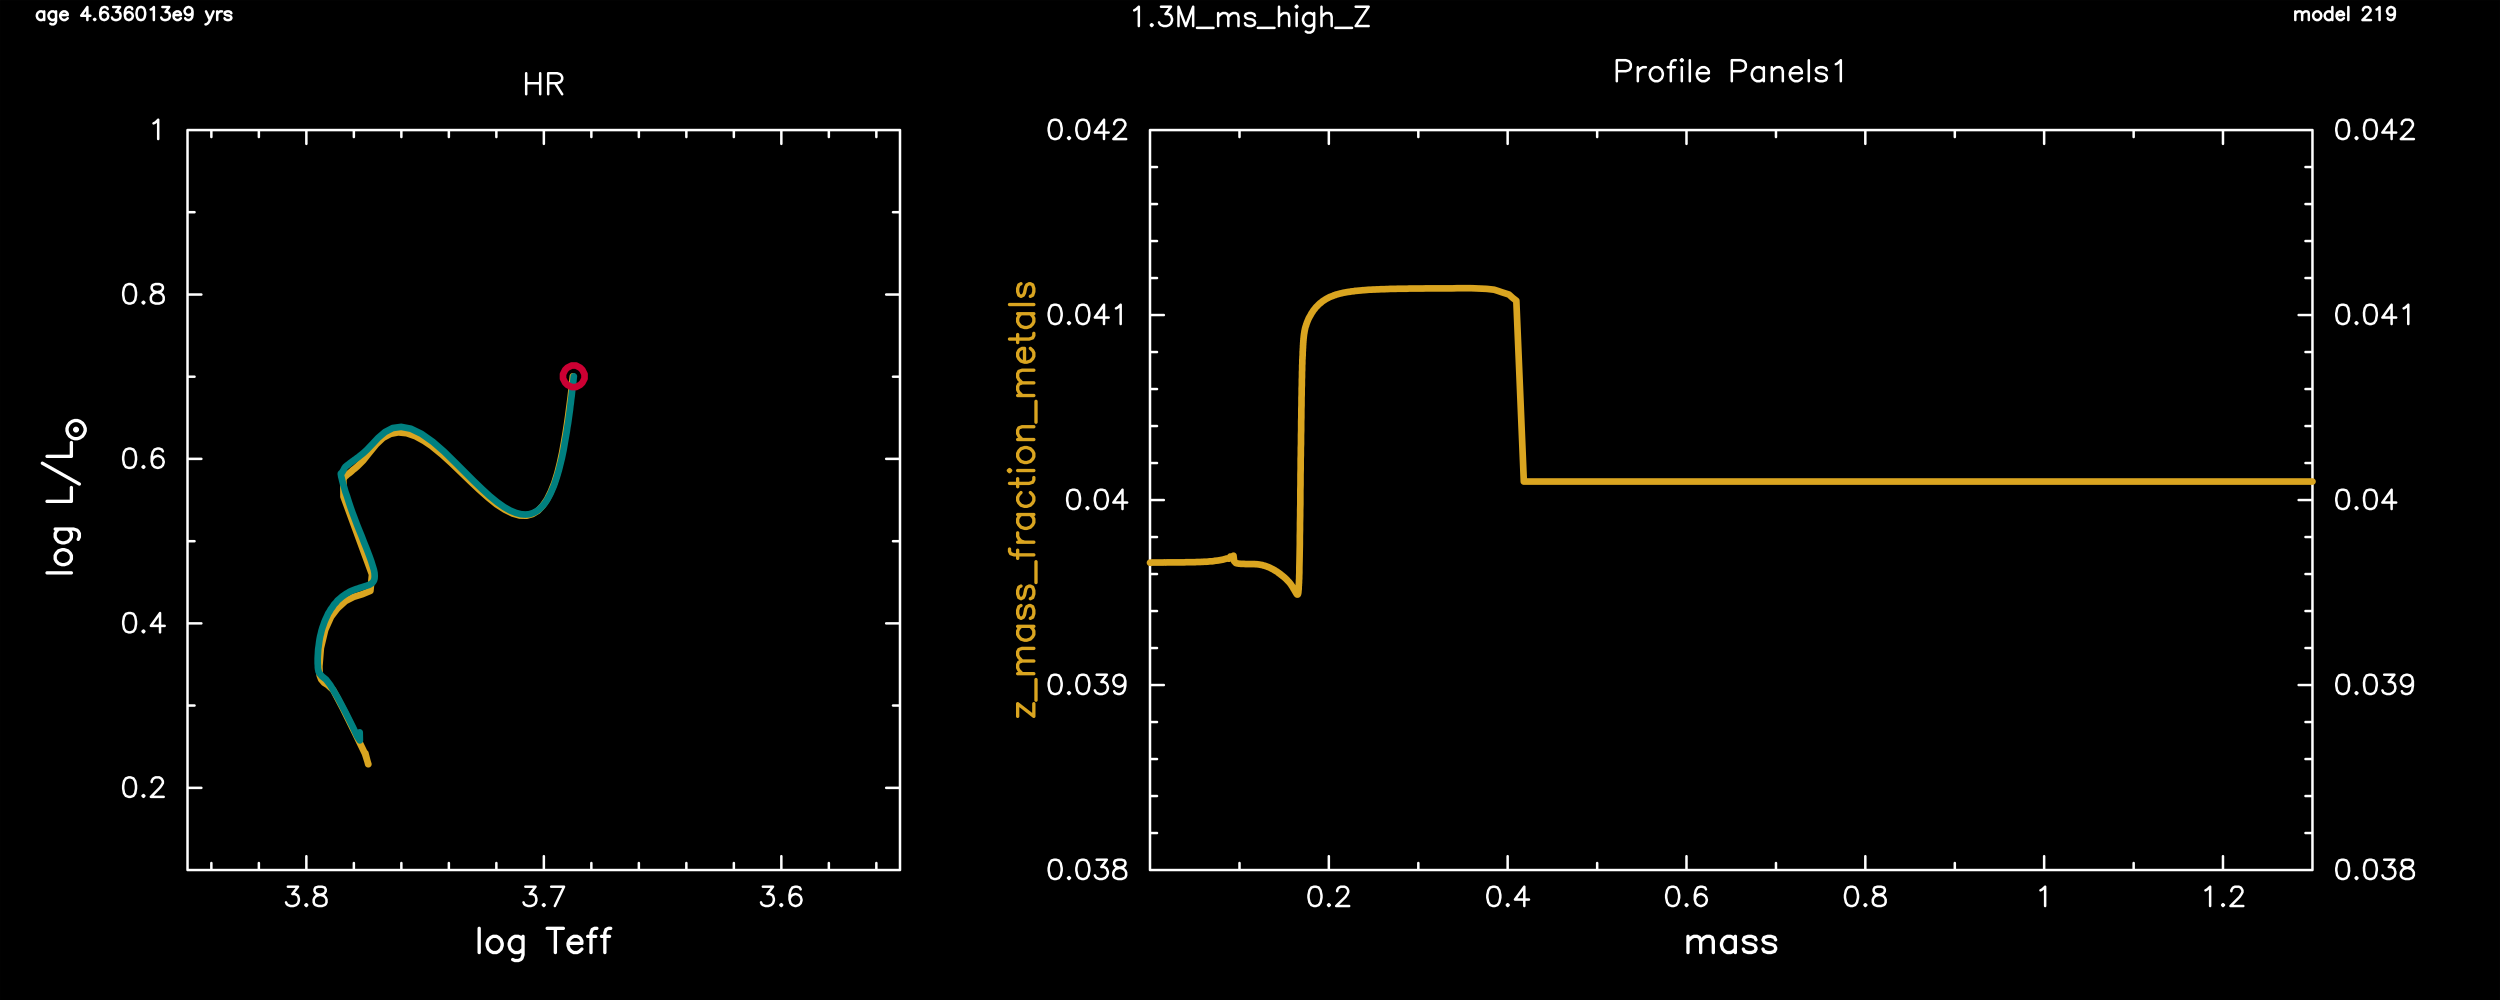 <svg xmlns="http://www.w3.org/2000/svg" width="1440" height="576.03"><rect width="100%" height="100%" fill="#333333" stroke="none"/><path fill-rule="evenodd" d="M.016 576.014H1439.98V.028H.016z"/><g fill="none" stroke-linecap="round" stroke-linejoin="round" stroke-miterlimit="10"><g stroke="#fff"><g stroke-width="10.8"><path stroke-width="1.44" d="M1322.1 6.55v4.993M1322.1 7.99l1.056-1.055M1323.154 6.938l.768-.384M1323.914 6.55h1.056M1324.98 6.55l.672.385M1325.647 6.938l.384 1.056M1326.034 7.99v3.553M1326.034 7.99l1.055-1.055M1327.087 6.938l.672-.384M1327.753 6.55h1.056M1328.82 6.55l.768.385M1329.58 6.938l.288 1.056M1329.873 7.99v3.553M1334.233 6.55l-.773.385M1333.433 6.938l-.669.672M1332.753 7.618l-.384 1.056M1332.367 8.67v.769M1332.367 9.43l.384 1.057M1332.753 10.497l.67.672M1333.433 11.164l.774.384M1334.233 11.55h1.054M1335.3 11.55l.667-.383M1335.967 11.164l.68-.672M1336.633 10.497l.387-1.056M1337.033 9.43v-.767M1337.033 8.67l-.386-1.055M1336.633 7.618l-.68-.672M1335.967 6.938l-.667-.384M1335.3 6.55h-1.053M1343.433 4.058v7.487M1343.433 7.618l-.773-.672M1342.633 6.938l-.667-.384M1341.966 6.55h-1.053M1340.9 6.55l-.774.385M1340.1 6.938l-.667.672M1339.433 7.618l-.386 1.056M1339.033 8.67v.769M1339.033 9.43l.387 1.057M1339.433 10.497l.667.672M1340.1 11.164l.773.384M1340.9 11.55h1.053M1341.966 11.55l.667-.383M1342.633 11.164l.773-.672M1345.833 8.67h4.32M1350.1 8.67V8M1350.1 7.99l-.387-.671M1349.7 7.324l-.387-.384M1349.3 6.938l-.667-.384M1348.633 6.55h-1.053M1347.7 6.55l-.68.385M1346.9 6.938l-.76.672M1346.233 7.618l-.387 1.056M1345.833 8.67v.769M1345.833 9.43l.387 1.057M1346.233 10.497l.76.672M1346.9 11.164l.68.384M1347.7 11.55h1.053M1348.633 11.55l.667-.383M1349.3 11.164l.773-.672M1352.633 4.058v7.487M1361.033 5.884V5.5M1361.033 5.498l.386-.672M1361.433 4.83l.373-.383M1361.833 4.444l.68-.384M1362.5 4.058h1.44M1363.966 4.058l.667.384M1364.633 4.444l.386.384M1365.033 4.83l.386.673M1365.433 5.498v.768M1365.433 6.27l-.387.673M1365.033 6.938l-.774 1.056M1364.233 7.99l-3.454 3.553M1360.766 11.55h4.893M1368.9 5.498l.772-.288M1369.566 5.218l1.053-1.152M1370.632 4.058v7.487M1379.432 6.55l-.28 1.057M1379.166 7.618l-.774.768M1378.499 8.378l-1.053.288M1377.432 8.67h-.386M1377.032 8.67l-1.053-.287M1375.966 8.378l-.68-.768M1375.299 7.618l-.373-1.056M1374.899 6.55v-.287M1374.899 6.27l.373-1.055M1375.299 5.218l.68-.768M1375.966 4.444l1.053-.384M1377.032 4.058h.387M1377.432 4.058l1.054.384M1378.499 4.444l.773.768M1379.166 5.218l.28 1.344M1379.432 6.55v1.825M1379.432 8.378l-.28 1.727M1379.166 10.11l-.774 1.057M1378.499 11.164l-1.053.384M1377.432 11.55h-.68M1376.766 11.55l-1.054-.385M1375.699 11.164l-.387-.67M25.455 6.55v4.993M25.455 7.618l-.672-.672M24.783 6.938l-.671-.384M24.111 6.55h-1.055M23.055 6.55l-.768.385M22.287 6.938l-.671.672M21.615 7.618l-.384 1.056M21.231 8.67v.769M21.231 9.43l.385 1.057M21.615 10.497l.672.672M22.287 11.164l.769.384M23.055 11.55h1.056M24.111 11.55l.672-.383M24.783 11.164l.673-.672M32.271 6.55v5.665M32.271 12.217l-.384 1.056M31.887 13.27l-.384.385M31.503 13.657l-.672.384M30.831 14.044h-1.055M29.775 14.044l-.768-.384M32.271 7.618l-.768-.672M31.503 6.938l-.672-.384M30.831 6.55h-1.055M29.775 6.55l-.768.385M29.007 6.938l-.672.672M28.335 7.618l-.384 1.056M27.951 8.67v.769M27.951 9.43l.384 1.057M28.335 10.497l.672.672M29.007 11.164l.768.384M29.775 11.55h1.056M30.831 11.55l.673-.383M31.503 11.164l.768-.672M34.671 8.67h4.32M38.991 8.67V8M38.991 7.99l-.384-.671M38.607 7.324l-.384-.384M38.223 6.938l-.672-.384M37.551 6.55h-1.056M36.495 6.55l-.768.385M35.727 6.938l-.672.672M35.055 7.618l-.384 1.056M34.671 8.67v.769M34.671 9.43l.385 1.057M35.055 10.497l.672.672M35.727 11.164l.768.384M36.495 11.55h1.056M37.551 11.55l.672-.383M38.223 11.164l.768-.672M50.319 4.058 46.767 9.05M46.767 9.058h5.28M50.319 4.058v7.487M54.543 10.87l-.384.289M54.159 11.164l.384.384M54.543 11.55l.384-.383M54.927 11.164l-.385-.288M62.03 5.218l-.383-.768M61.646 4.444l-1.055-.384M60.59 4.058h-.672M59.919 4.058l-1.152.384M58.767 4.444 58.094 5.5M58.095 5.498l-.384 1.824M57.71 7.324v1.728M57.71 9.058l.384 1.44M58.095 10.497l.672.672M58.767 11.164l1.151.384M59.919 11.55h.288M60.206 11.55l1.057-.383M61.262 11.164l.768-.672M62.03 10.497l.288-1.056M62.318 9.43v-.383M62.318 9.058l-.288-1.056M62.03 7.99l-.768-.671M61.262 7.324l-1.056-.384M60.206 6.938h-.288M59.919 6.938l-1.152.384M58.767 7.324l-.673.672M58.095 7.99l-.384 1.057M65.198 4.058h3.936M69.134 4.058l-2.208 2.88M66.926 6.938h1.056M67.982 6.938l.769.384M68.75 7.324l.384.288M69.134 7.618l.288 1.056M69.422 8.67v.769M69.422 9.43l-.288 1.057M69.134 10.497l-.767.672M68.366 11.164l-1.056.384M67.31 11.55h-1.055M66.254 11.55l-1.056-.383M65.198 11.164l-.383-.288M64.814 10.87l-.288-.767M76.142 5.218l-.287-.768M75.854 4.444l-1.056-.384M74.798 4.058h-.768M74.03 4.058l-1.056.384M72.974 4.444 72.302 5.5M72.302 5.498l-.384 1.824M71.918 7.324v1.728M71.918 9.058l.385 1.44M72.302 10.497l.672.672M72.974 11.164l1.056.384M74.03 11.55h.385M74.414 11.55l1.056-.383M75.47 11.164l.672-.672M76.142 10.497l.384-1.056M76.526 9.43v-.383M76.526 9.058l-.384-1.056M76.142 7.99l-.672-.671M75.47 7.324l-1.056-.384M74.414 6.938h-.384M74.03 6.938l-1.056.384M72.974 7.324l-.672.672M72.302 7.99l-.384 1.057M80.75 4.058l-1.056.384M79.694 4.444 79.022 5.5M79.022 5.498l-.384 1.824M78.638 7.324V8.38M78.638 8.378l.384 1.727M79.022 10.11l.672 1.057M79.694 11.164l1.056.384M80.75 11.55h.768M81.518 11.55l1.056-.383M82.574 11.164l.672-1.056M83.246 10.11l.384-1.727M83.63 8.378V7.322M83.63 7.324 83.246 5.5M83.246 5.498l-.672-1.056M82.574 4.444l-1.056-.384M81.518 4.058h-.768M86.798 5.498l.768-.288M87.566 5.218l1.056-1.152M88.622 4.058v7.487M93.518 4.058h3.936M97.454 4.058l-2.113 2.88M95.342 6.938h1.056M96.398 6.938l.671.384M97.07 7.324l.384.288M97.454 7.618l.383 1.056M97.838 8.67v.769M97.838 9.43l-.384 1.057M97.454 10.497l-.673.672M96.782 11.164l-1.153.384M95.63 11.55h-1.056M94.574 11.55l-1.057-.383M93.518 11.164l-.288-.288M93.23 10.87l-.385-.767M99.95 8.67h4.223M104.173 8.67V8M104.173 7.99l-.383-.671M103.79 7.324l-.289-.384M103.501 6.938l-.768-.384M102.733 6.55h-1.055M101.677 6.55l-.672.385M101.005 6.938l-.767.672M100.237 7.618l-.287 1.056M99.95 8.67v.769M99.95 9.43l.287 1.057M100.237 10.497l.768.672M101.005 11.164l.673.384M101.677 11.55h1.056M102.733 11.55l.769-.383M103.501 11.164l.672-.672M110.893 6.55l-.288 1.057M110.605 7.618l-.767.768M109.837 8.378l-1.056.288M108.781 8.67h-.384M108.397 8.67l-1.056-.287M107.341 8.378l-.672-.768M106.67 7.618l-.385-1.056M106.285 6.55v-.287M106.285 6.27l.384-1.055M106.67 5.218l.671-.768M107.341 4.444l1.057-.384M108.397 4.058h.384M108.781 4.058l1.057.384M109.837 4.444l.768.768M110.605 5.218l.288 1.344M110.893 6.55v1.825M110.893 8.378l-.288 1.727M110.605 10.11l-.767 1.057M109.837 11.164l-1.056.384M108.781 11.55h-.672M108.11 11.55l-1.056-.385M107.053 11.164l-.384-.67M118.669 6.55l2.208 4.993M122.989 6.55l-2.112 4.993M120.877 11.55l-.768 1.44M120.109 12.99l-.672.673M119.437 13.657l-.768.384M118.669 14.044h-.288M125.1 6.55v4.993M125.1 8.67l.385-1.055M125.485 7.618l.672-.672M126.157 6.938l.672-.384M126.829 6.55h1.056M133.26 7.618l-.383-.672M132.877 6.938l-1.057-.384M131.82 6.55h-1.055M130.765 6.55l-1.057.385M129.709 6.938l-.384.672M129.325 7.618l.384.768M129.709 8.378l.672.288M130.38 8.67l1.825.385M132.205 9.058l.672.383M132.877 9.43l.383.673M133.26 10.11v.385M133.26 10.497l-.383.672M132.877 11.164l-1.057.384M131.82 11.55h-1.055M130.765 11.55l-1.057-.383M129.709 11.164l-.384-.672M653.277 5.978l1.056-.576M654.33 5.404l1.632-1.536M655.97 3.871v11.136M663.357 13.95l-.48.48M662.877 14.43l.48.577M663.357 15.004l.576-.576M663.93 14.43l-.576-.48M668.73 3.871h5.76M674.49 3.871l-3.168 4.224M671.33 8.098h1.632M672.957 8.098l1.055.576M674.01 8.67l.48.48M674.49 9.15l.576 1.633M675.076 10.777v1.056M675.076 11.83l-.576 1.537M674.49 13.377l-1.056 1.056M673.436 14.43l-1.535.577M671.903 15.004h-1.632M670.277 15.004l-1.536-.576M668.73 14.43l-.576-.48M668.157 13.95l-.576-1.055M678.81 3.871v11.136M678.81 3.871l4.224 11.136M687.263 3.871l-4.224 11.136M687.263 3.871v11.136M689.476 16.057h9.504M701.662 7.51V15M701.662 9.724l1.632-1.632M703.29 8.098l1.055-.576M704.356 7.51h1.536M705.889 7.51l1.056.577M706.942 8.098l.576 1.631M707.516 9.724v5.28M707.516 9.724l1.536-1.632M709.049 8.098l1.152-.576M710.209 7.51h1.536M711.742 7.51l1.056.577M712.796 8.098l.575 1.631M713.369 9.724v5.28M722.875 9.15l-.48-1.055M722.395 8.098l-1.632-.576M720.769 7.51h-1.536M719.235 7.51l-1.632.577M717.595 8.098l-.48 1.056M717.115 9.15l.48 1.057M717.595 10.204l1.056.576M718.649 10.777l2.688.48M721.342 11.257l1.056.576M722.395 11.83l.48 1.057M722.875 12.897v.48M722.875 13.377l-.48 1.056M722.395 14.43l-1.632.577M720.769 15.004h-1.536M719.235 15.004l-1.632-.576M717.595 14.43l-.48-1.055M724.515 16.057h9.6M736.702 3.871v11.136M736.702 9.724l1.632-1.632M738.328 8.098l1.056-.576M739.395 7.51h1.632M741.021 7.51l1.056.577M742.075 8.098l.48 1.631M742.555 9.724v5.28M746.301 3.871l.576.48M746.875 4.351l.48-.48M747.355 3.871l-.48-.576M746.875 3.298l-.576.576M746.875 7.51V15M756.954 7.51v8.545M756.954 16.057l-.576 1.632M756.381 17.697l-.48.48M755.901 18.177l-1.056.576M754.848 18.75h-1.632M753.208 18.75l-1.056-.575M756.954 9.15l-1.056-1.055M755.901 8.098l-1.056-.576M754.848 7.51h-1.632M753.208 7.51l-1.056.577M752.155 8.098l-1.056 1.056M751.101 9.15l-.576 1.633M750.528 10.777v1.056M750.528 11.83l.576 1.537M751.101 13.377l1.056 1.056M752.155 14.43l1.056.577M753.208 15.004h1.632M754.848 15.004l1.056-.576M755.901 14.43l1.056-1.055M761.181 3.871v11.136M761.181 9.724l1.632-1.632M762.808 8.098l1.056-.576M763.874 7.51h1.632M765.5 7.51l1.057.577M766.554 8.098l.48 1.631M767.034 9.724v5.28M769.154 16.057h9.6M788.354 3.871l-7.488 11.136M780.86 3.871h7.488M780.86 15.004h7.488M108.013 501.136h410.39M518.4 501.136V74.906M518.4 74.91H108.01M108.013 74.91v426.229M121.741 501.136v-4.032M149.103 501.136v-4.032M176.462 501.136v-7.968M203.822 501.136v-4.032M231.18 501.136v-4.032M258.54 501.136v-4.032M285.9 501.136v-4.032M313.259 501.136v-7.968M340.618 501.136v-4.032M367.977 501.136v-4.032M395.337 501.136v-4.032M422.696 501.136v-4.032M450.055 501.136v-7.968M477.415 501.136v-4.032M504.774 501.136v-4.032M121.741 78.936v-4.032M149.103 78.936v-4.032M176.462 82.869v-7.968M203.822 78.936v-4.032M231.18 78.936v-4.032M258.54 78.936v-4.032M285.9 78.936v-4.032M313.259 82.869v-7.968M340.618 78.936v-4.032M367.977 78.936v-4.032M395.337 78.936v-4.032M422.696 78.936v-4.032M450.055 82.869v-7.968M477.415 78.936v-4.032M504.774 78.936v-4.032M165.81 510.736h5.855M171.662 510.736l-3.264 4.224M168.396 514.96h1.632M170.022 514.96l1.056.576M171.09 515.536l.575.48M171.662 516.016l.48 1.632M172.142 517.647v1.056M172.142 518.703l-.48 1.536M171.662 520.24l-1.056 1.056M170.61 521.295l-1.633.576M168.97 521.871h-1.633M167.342 521.871l-1.535-.576M165.81 521.295l-.577-.48M165.223 520.815l-.48-1.055M176.462 520.815l-.576.48M175.889 521.295l.576.576M176.462 521.871l.48-.576M176.942 521.295l-.48-.48M183.369 510.736l-1.632.48M181.742 511.216l-.576 1.056M181.169 512.272v1.055M181.169 513.328l.576 1.056M181.742 514.384l1.056.576M182.795 514.96l2.112.576M184.902 515.536l1.632.48M186.542 516.016l1.056 1.056M187.595 517.071l.48 1.056M188.075 518.127v1.633M188.075 519.76l-.48 1.055M187.595 520.815l-.576.48M187.022 521.295l-1.536.576M185.489 521.871h-2.112M183.369 521.871l-1.632-.576M181.742 521.295l-.576-.48M181.169 520.815l-.48-1.055M180.689 519.76v-1.633M180.689 518.127l.48-1.055M181.169 517.071l1.056-1.056M182.222 516.016l1.632-.48M183.849 515.536l2.112-.576M185.969 514.96l1.056-.576M187.022 514.384l.576-1.057M187.595 513.328v-1.056M187.595 512.272l-.576-1.057M187.022 511.216l-1.536-.48M185.489 510.736h-2.112M302.606 510.736h5.856M308.459 510.736l-3.264 4.224M305.192 514.96h1.632M306.819 514.96l1.056.576M307.886 515.536l.576.48M308.459 516.016l.48 1.632M308.939 517.647v1.056M308.939 518.703l-.48 1.536M308.459 520.24l-1.056 1.056M307.406 521.295l-1.632.576M305.766 521.871h-1.632M304.14 521.871l-1.537-.576M302.606 521.295l-.576-.48M302.02 520.815l-.48-1.055M313.259 520.815l-.576.48M312.686 521.295l.576.576M313.259 521.871l.48-.576M313.739 521.295l-.48-.48M324.872 510.736l-5.28 11.135M317.485 510.736h7.392M439.402 510.736h5.856M445.256 510.736l-3.264 4.224M441.989 514.96h1.632M443.616 514.96l1.056.576M444.682 515.536l.576.48M445.256 516.016l.48 1.632M445.736 517.647v1.056M445.736 518.703l-.48 1.536M445.256 520.24l-1.056 1.056M444.202 521.295l-1.632.576M442.562 521.871h-1.632M440.936 521.871l-1.536-.576M439.402 521.295l-.576-.48M438.816 520.815l-.48-1.055M450.055 520.815l-.576.48M449.482 521.295l.576.576M450.055 521.871l.48-.576M450.535 521.295l-.48-.48M461.188 512.272l-.576-1.057M460.615 511.216l-1.536-.48M459.082 510.736h-1.056M458.015 510.736l-1.632.48M456.389 511.216l-1.056 1.632M455.335 512.848l-.576 2.688M454.762 515.536v2.591M454.762 518.127l.576 2.112M455.335 520.24l1.056 1.056M456.389 521.295l1.632.576M458.015 521.871h.48M458.495 521.871l1.632-.576M460.135 521.295l1.056-1.056M461.188 520.24l.48-1.537M461.668 518.703v-.576M461.668 518.127l-.48-1.536M461.188 516.591l-1.056-1.055M460.135 515.536l-1.632-.576M458.495 514.96h-.48M458.015 514.96l-1.632.576M456.389 515.536l-1.056 1.055M455.335 516.591l-.576 1.536M108.013 501.136h4.032M108.013 453.81h7.968M108.013 406.38h4.032M108.013 359.062h7.968M108.013 311.73h4.032M108.013 264.304h7.968M108.013 216.986h4.032M108.013 169.653h7.968M108.013 122.228h4.032M108.013 74.91h7.968M514.374 501.136h4.032M510.44 453.81h7.968M514.374 406.38h4.032M510.44 359.062h7.968M514.374 311.73h4.032M510.44 264.304h7.968M514.374 216.986h4.032M510.44 169.653h7.968M514.374 122.228h4.032M510.44 74.91h7.968M74.126 447.761l-1.632.576M72.494 448.337l-1.056 1.632M71.438 449.97l-.48 2.591M70.958 452.561v1.632M70.958 454.193l.48 2.688M71.438 456.881l1.056 1.536M72.494 458.417l1.632.576M74.126 458.993h1.056M75.182 458.993l1.632-.576M76.814 458.417l1.056-1.536M77.87 456.881l.48-2.688M78.35 454.193v-1.632M78.35 452.561l-.48-2.592M77.87 449.97l-1.056-1.633M76.814 448.337l-1.632-.576M75.182 447.761h-1.056M82.67 457.937l-.576.48M82.094 458.417l.576.576M82.67 458.993l.48-.576M83.15 458.417l-.48-.48M87.374 450.45v-.481M87.374 449.97l.576-1.153M87.95 448.817l.48-.48M88.43 448.337l1.152-.576M89.582 447.761h2.112M91.694 447.761l1.056.576M92.75 448.337l.48.48M93.23 448.817l.576 1.152M93.806 449.97v1.055M93.806 451.025l-.576 1.056M93.23 452.081l-1.056 1.536M92.174 453.617l-5.28 5.376M86.894 458.993h7.392M74.126 353.102l-1.632.48M72.494 353.582l-1.056 1.632M71.438 355.222l-.48 2.688M70.958 357.902v1.536M70.958 359.449l.48 2.688M71.438 362.129l1.056 1.536M72.494 363.662l1.632.576M74.126 364.249h1.056M75.182 364.249l1.632-.576M76.814 363.662l1.056-1.536M77.87 362.129l.48-2.688M78.35 359.449v-1.536M78.35 357.902l-.48-2.688M77.87 355.222l-1.056-1.632M76.814 353.582l-1.632-.48M75.182 353.102h-1.056M82.67 363.182l-.576.48M82.094 363.662l.576.576M82.67 364.249l.48-.576M83.15 363.662l-.48-.48M92.174 353.102l-5.28 7.392M86.894 360.502h7.968M92.174 353.102v11.136M74.126 258.358l-1.632.576M72.494 258.931l-1.056 1.536M71.438 260.465l-.48 2.687M70.958 263.158v1.536M70.958 264.691l.48 2.688M71.438 267.384l1.056 1.632M72.494 269.011l1.632.48M74.126 269.491h1.056M75.182 269.491l1.632-.48M76.814 269.011l1.056-1.632M77.87 267.384l.48-2.688M78.35 264.691v-1.536M78.35 263.158l-.48-2.688M77.87 260.465l-1.056-1.536M76.814 258.931l-1.632-.576M75.182 258.358h-1.056M82.67 268.438l-.576.576M82.094 269.011l.576.48M82.67 269.491l.48-.48M83.15 269.011l-.48-.576M93.806 259.985l-.576-1.056M93.23 258.931l-1.536-.576M91.694 258.358h-1.056M90.638 258.358l-1.632.576M89.006 258.931l-1.056 1.536M87.95 260.465l-.576 2.687M87.374 263.158v2.688M87.374 265.851l.576 2.112M87.95 267.958l1.056 1.056M89.006 269.011l1.632.48M90.638 269.491h.48M91.118 269.491l1.632-.48M92.75 269.011l1.055-1.056M93.806 267.958l.48-1.632M94.286 266.331v-.48M94.286 265.851l-.48-1.632M93.806 264.211l-1.056-1.056M92.75 263.158l-1.633-.576M91.118 262.585h-.48M90.638 262.585l-1.632.575M89.006 263.158l-1.056 1.056M87.95 264.211l-.576 1.632M74.126 163.614l-1.632.576M72.494 164.187l-1.056 1.632M71.438 165.814l-.48 2.592M70.958 168.414v1.631M70.958 170.04l.48 2.688M71.438 172.733l1.056 1.536M72.494 174.267l1.632.576M74.126 174.84h1.056M75.182 174.84l1.632-.576M76.814 174.267l1.056-1.536M77.87 172.733l.48-2.688M78.35 170.04v-1.632M78.35 168.414l-.48-2.592M77.87 165.814l-1.056-1.632M76.814 164.187l-1.632-.576M75.182 163.614h-1.056M82.67 173.787l-.576.48M82.094 174.267l.576.576M82.67 174.84l.48-.576M83.15 174.267l-.48-.48M89.582 163.614l-1.632.576M87.95 164.187l-.576 1.056M87.374 165.24v1.056M87.374 166.294l.576 1.056M87.95 167.347l1.056.576M89.006 167.934l2.112.48M91.118 168.414l1.632.576M92.75 168.987l1.055 1.056M93.806 170.04l.48 1.056M94.286 171.093v1.632M94.286 172.733l-.48 1.056M93.806 173.787l-.576.48M93.23 174.267l-1.536.576M91.694 174.84h-2.112M89.582 174.84l-1.632-.576M87.95 174.267l-.576-.48M87.374 173.787l-.48-1.056M86.894 172.733v-1.632M86.894 171.093l.48-1.056M87.374 170.04l1.056-1.056M88.43 168.987l1.632-.576M90.062 168.414l2.112-.48M92.174 167.934l1.055-.576M93.23 167.347l.576-1.056M93.806 166.294v-1.056M93.806 165.24l-.576-1.056M93.23 164.187l-1.536-.576M91.694 163.614h-2.112M88.43 71.07l1.152-.577M89.582 70.496l1.536-1.536M91.118 68.95v11.135"/></g><g stroke-width="14.4"><path stroke-width="1.92" d="M276.006 534.735v13.92M283.98 539.343l-1.344.672M282.633 540.015l-1.344 1.344M281.286 541.359l-.672 2.015M280.62 543.375v1.248M280.62 544.623l.672 2.015M281.286 546.639l1.344 1.344M282.633 547.983l1.344.672M283.98 548.655h2.016M285.993 548.655l1.248-.672M287.246 547.983l1.344-1.345M288.58 546.639l.671-2.016M289.26 544.623v-1.249M289.26 543.375l-.673-2.016M288.58 541.359l-1.345-1.344M287.246 540.015l-1.248-.672M285.993 539.343h-2.016M301.26 539.343v10.656M301.26 549.999l-.673 2.015M300.58 552.015l-.673.672M299.913 552.687l-1.344.575M298.566 553.263h-2.016M296.553 553.263l-1.248-.576M301.26 541.359l-1.345-1.344M299.913 540.015l-1.344-.672M298.566 539.343h-2.016M296.553 539.343l-1.248.672M295.3 540.015l-1.345 1.344M293.966 541.359l-.672 2.015M293.286 543.375v1.248M293.286 544.623l.672 2.015M293.966 546.639l1.344 1.344M295.3 547.983l1.247.672M296.553 548.655h2.016M298.566 548.655l1.344-.672M299.913 547.983l1.343-1.345M319.885 534.735v13.92M315.179 534.735h9.312M327.178 543.375h7.968M335.138 543.375v-1.344M335.138 542.03l-.672-1.343M334.472 540.687l-.672-.672M333.805 540.015l-1.344-.672M332.458 539.343h-2.016M330.445 539.343l-1.248.672M329.192 540.015l-1.344 1.344M327.845 541.359l-.672 2.016M327.178 543.375v1.248M327.178 544.623l.672 2.015M327.845 546.639l1.344 1.344M329.192 547.983l1.248.672M330.445 548.655h2.016M332.458 548.655l1.344-.672M333.805 547.983l1.344-1.345M343.778 534.735h-1.344M342.445 534.735l-1.344.672M341.098 535.407l-.672 1.92M340.418 537.327v11.328M338.498 539.343h4.608M351.751 534.735h-1.344M350.405 534.735l-1.344.672M349.058 535.407l-.672 1.92M348.391 537.327v11.328M346.471 539.343h4.608M27.087 329.97h14.016M31.791 322.01l.672 1.344M32.463 323.343l1.248 1.248M33.711 324.596l2.016.672M35.727 325.263h1.344M37.071 325.263l2.016-.672M39.087 324.596l1.344-1.248M40.431 323.343l.672-1.344M41.103 322.01v-2.016M41.103 319.983l-.672-1.344M40.431 318.65l-1.344-1.344M39.087 317.303l-2.016-.672M37.071 316.623h-1.344M35.727 316.623l-2.016.672M33.711 317.303l-1.248 1.344M32.463 318.65l-.672 1.344M31.791 319.983V322M31.791 304.73h10.56M42.35 304.73l2.017.672M44.367 305.397l.672.672M45.039 306.063l.672 1.248M45.71 307.317v2.016M45.71 309.33l-.671 1.344M33.711 304.73l-1.248 1.344M32.463 306.063l-.672 1.248M31.791 307.317v2.016M31.791 309.33l.672 1.344M32.463 310.677l1.248 1.344M33.711 312.023l2.016.672M35.727 312.69h1.344M37.071 312.69l2.016-.672M39.087 312.023l1.344-1.344M40.431 310.677l.672-1.344M41.103 309.33v-2.016M41.103 307.317l-.672-1.248M40.431 306.063l-1.344-1.344M27.087 288.784h14.016M41.103 288.784v-7.968M24.4 266.811l21.31 12M27.087 262.864h14.016M41.103 262.864v-7.967M38.607 248.185l.48 1.536M39.087 249.718l.96 1.44M40.047 251.158l1.536 1.056M41.583 252.211l1.44.48M43.023 252.691h1.536M44.559 252.691l1.44-.48M45.999 252.211l1.536-1.056M47.535 251.158l.96-1.44M48.495 249.718l.576-1.536M49.07 248.185v-1.44M49.07 246.745l-.575-1.536M48.495 245.212l-.96-1.44M47.535 243.772l-1.536-1.056M45.999 242.705l-1.44-.48M44.559 242.225h-1.536M43.023 242.225l-1.44.48M41.583 242.705l-1.536 1.056M40.047 243.772l-.96 1.44M39.087 245.212l-.48 1.536M38.607 246.745v1.44M43.023 247.705l.48.48M43.503 248.185h.576M44.079 248.185l.48-.48M44.559 247.705v-.48M44.559 247.225l-.48-.48M44.079 246.745h-.576M43.503 246.745l-.48.48M43.023 247.225v.48M43.503 247.705h.576M44.079 247.705v-.48M44.079 247.225h-.576M43.503 247.225v.48"/></g><g stroke-width="10.8"><path stroke-width="1.44" d="M303.086 42.177v12.095M311.139 42.177v12.095M303.086 47.937h8.064M315.752 42.177v12.095M315.752 42.177h5.184M320.939 42.177l1.728.576M322.659 42.75l.576.576M323.245 43.323l.576 1.152M323.819 44.47v1.152M323.819 45.63l-.576 1.152M323.245 46.777l-.576.576M322.659 47.35l-1.728.576M320.939 47.937h-5.184M319.779 47.937l4.032 6.335"/></g></g><g stroke="#daa520" stroke-width="28.8"><path stroke-width="3.84" d="m210.448 433.847 1.632 6.336M212.075 440.18h.096M212.168 440.18l-1.92-6.048M210.248 434.127l-5.568-11.52M204.688 422.607l-7.296-14.783M197.382 407.82l-5.472-10.367M191.915 397.461l-3.264-2.976M188.649 394.488l-2.016-1.248M186.635 393.235l-1.632-1.92M185.009 391.315l-.864-2.304M184.142 389.008l-.192-5.088M183.942 383.928l.864-10.656M184.809 373.262l2.496-10.464M187.302 362.809l3.36-7.488M190.662 355.316l3.264-4.32M193.928 350.996l.768-.864M194.702 350.129l4.32-3.936M199.022 346.196l4.704-2.4M203.728 343.796l4.992-1.536M208.715 342.263l4.608-1.92M213.328 340.343l.96-9.408M214.288 330.93l-16.416-44.831M197.862 286.104l-.096-10.176M197.768 275.93l.96-1.44M198.728 274.49l.768-.575M199.502 273.904l.576-.576M200.075 273.33l.672-.48M200.742 272.85l.672-.48M201.422 272.37l.576-.48M201.995 271.89l.576-.48M202.568 271.41l.576-.575M203.142 270.838l.576-.48M203.728 270.358l.672-.48M204.395 269.878l1.536-1.344M205.928 268.531l3.264-3.264M209.195 265.264l3.648-4.607M212.848 260.665l3.84-4.704M216.688 255.958l3.936-3.744M220.621 252.211l4.32-2.304M224.941 249.905l4.512-.864M229.448 249.052l4.8.48M234.247 249.531l4.992 1.728M239.247 251.251l5.088 2.784M244.327 254.038l4.128 2.784M248.46 256.825l1.056.864M249.514 257.691l5.28 4.32M254.794 262.011l5.28 4.8M260.073 266.811l5.28 5.088M265.353 271.89l5.28 5.089M270.633 276.984l5.28 4.992M275.913 281.97l5.088 4.513M281.006 286.49l4.992 4.034M285.993 290.517l4.8 3.07M290.793 293.584l4.512 2.208M295.3 295.797l4.127 1.152M299.433 296.944l3.84.097M303.272 297.05l3.456-.961M306.726 296.09l3.168-1.92M309.899 294.17l2.688-2.88M312.579 291.29l2.496-3.647M315.085 287.637l2.208-4.512M317.285 283.13l2.016-4.99M319.299 278.13l1.728-5.568M321.032 272.57l1.44-5.758M322.472 266.811l1.248-5.76M323.725 261.051l1.056-5.76M324.779 255.291l.96-5.568M325.739 249.718l.864-5.472M326.605 244.252l.768-5.376M327.365 238.865l.672-5.184M328.045 233.692l.672-5.185M328.712 228.505l.576-4.894M329.285 223.612l.48-4.896M329.765 218.706l.192-1.922"/></g><g stroke="teal" stroke-width="28.8"><path stroke-width="3.84" d="m207.181 421.847.096 4.608M207.275 426.447l-1.44-2.208M205.835 424.247l-2.688-5.664M203.142 418.58l-3.936-7.871M199.208 410.7l-4.704-8.927M194.502 401.781l-4.224-7.104M190.289 394.675l-2.496-3.264M187.782 391.408l-1.44-1.152M186.342 390.261l-.864-.672M185.489 389.581l-.576-.672M184.902 388.915l-.48-.576M184.422 388.341l-.384-.48M184.049 387.861l-.288-.576M183.755 387.288l-.288-.576M183.462 386.701l-.096-.672M183.369 386.035l-.192-.768M183.182 385.261l-.096-.864M183.089 384.408v-.96M183.089 383.448l-.096-1.152M182.982 382.288v-1.44M182.982 380.848v-1.632M182.982 379.222l.096-1.92M183.089 377.302l.096-1.728M183.182 375.568l.096-1.632M183.275 373.942l.288-1.92M183.569 372.022l.288-2.304M183.849 369.715l.288-1.824M184.142 367.889l.288-1.44M184.422 366.449l.384-1.44M184.809 365.009l.384-1.728M185.195 363.289l.576-1.92M185.769 361.369l.576-1.536M186.342 359.822l.48-1.44M186.822 358.382l.672-1.632M187.502 356.755l.864-1.823M188.369 354.929l.672-1.536M189.035 353.396l.768-1.152M189.809 352.249l.672-1.248M190.475 350.996l.96-1.248M191.435 349.742l1.056-1.632M192.489 348.116l1.055-1.056M193.542 347.062l.864-1.152M194.408 345.902l1.152-.96M195.568 344.942l1.536-1.344M197.102 343.61l1.248-.865M198.342 342.742l.96-.671M199.302 342.063l1.056-.576M200.368 341.49l.864-.577M201.222 340.916l1.248-.576M202.475 340.343l1.44-.576M203.915 339.77l1.248-.48M205.168 339.29l1.056-.289M206.222 338.996l.96-.384M207.181 338.61l.96-.289M208.141 338.33l.96-.289M209.101 338.036l.864-.288M209.968 337.743l.96-.288M210.928 337.463l.864-.288M211.781 337.17l.864-.289M212.648 336.89l.768-.48M213.421 336.41l.768-.48M214.181 335.93l.672-.673M214.861 335.25l.576-.96M215.435 334.29l.288-1.057M215.728 333.236l.096-1.44M215.821 331.796l-.096-1.728M215.728 330.063l-.384-1.92M215.341 328.143l-.672-2.208M214.661 325.943l-.768-2.496M213.901 323.45l-.96-2.688M212.941 320.756l-1.056-2.784M211.888 317.97l-1.152-2.976M210.728 314.997l-1.248-3.072M209.488 311.93l-1.248-3.264M208.235 308.663l-1.344-3.264M206.888 305.397l-1.344-3.36M205.542 302.037l-1.248-3.36M204.302 298.677l-1.248-3.264M203.048 295.41l-1.152-3.264M201.902 292.144l-1.056-3.168M200.848 288.984l-.96-3.072M199.888 285.904l-.96-2.688M198.928 283.224l-.672-2.496M198.248 280.73l-.672-2.111M197.582 278.61l-.48-1.823M197.102 276.784l-.288-1.344M196.808 275.45l-.288-1.055M196.528 274.384l-.096-.768M196.422 273.624l-.096-.48M196.328 273.144v-.384M196.328 272.758l.096-.096M196.422 272.664l.096-.096M196.528 272.57l.192-.095M196.715 272.464l.096-.192M196.808 272.278l.288-.192M197.102 272.09l.192-.383M197.288 271.704l.288-.48M197.582 271.224l.288-.48M197.862 270.744l.192-.384M198.062 270.358l.192-.384M198.248 269.971l.192-.384M198.448 269.584l.192-.288M198.635 269.304l.192-.192M198.822 269.104l.096-.192M198.928 268.918l.192-.192M199.115 268.731l.192-.096M199.302 268.624l.096-.096M199.408 268.531l.096-.096M199.502 268.438l.192-.192M199.688 268.251l.096-.096M199.782 268.144l.192-.096M199.982 268.051l.096-.096M200.075 267.958l.096-.096M200.168 267.864l.192-.096M200.368 267.771l.192-.096M200.555 267.664l.096-.096M200.648 267.571l.096-.096M200.742 267.478l.096-.096M200.848 267.384l.192-.096M201.035 267.291l.192-.192M201.222 267.091l.096-.096M201.328 266.998l.096-.096M201.422 266.904l.192-.094M201.608 266.811l.096-.097M201.702 266.704l.096-.096M201.808 266.611l.192-.095M201.995 266.518l.096-.098M202.088 266.424l.192-.096M202.288 266.331l.096-.095M202.382 266.224l.096-.097M202.475 266.131l.192-.096M202.662 266.038l.096-.095M202.768 265.944l.096-.096M202.862 265.851l.096-.097M202.955 265.744l.192-.096M203.142 265.651l.192-.095M203.342 265.558l.096-.098M203.435 265.464l.096-.096M203.528 265.371l.192-.095M203.728 265.264l.096-.096M203.822 265.171l.096-.097M203.915 265.078l.096-.095M204.008 264.984l.192-.096M204.208 264.891l.096-.097M204.302 264.784l.192-.094M204.488 264.691l.288-.193M204.782 264.504l.288-.19M205.062 264.304l.288-.288M205.355 264.024l.384-.288M205.742 263.731l.48-.288M206.222 263.451l.48-.384M206.701 263.064l.672-.575M207.368 262.491l.768-.576M208.141 261.905l.96-.768M209.101 261.145l1.056-.96M210.155 260.185l1.344-1.248M211.501 258.931l1.536-1.632M213.035 257.305l2.112-2.208M215.141 255.091l2.688-2.88M217.835 252.211l3.935-3.36M221.768 248.852l4.416-2.304M226.181 246.545l4.896-.672M231.088 245.878l5.567 1.056M236.647 246.932l6.144 2.975M242.794 249.905l6.528 4.608M249.327 254.518l6.528 5.664M255.847 260.185l6.144 6.047M261.993 266.224l5.664 5.664M267.66 271.89l5.184 5.185M272.847 277.077l4.8 4.608M277.646 281.69l4.512 4.129M282.153 285.81l4.224 3.457M286.38 289.264l3.935 2.784M290.313 292.05l3.552 2.016M293.86 294.064l3.263 1.344M297.126 295.41l2.88.768M300.006 296.184l2.592.192M302.606 296.37l2.304-.192M304.899 296.184l2.112-.672M307.019 295.504l1.92-.96M308.939 294.544l1.728-1.248M310.659 293.304l1.536-1.536M312.206 291.77l1.44-1.632M313.645 290.13l1.248-1.823M314.885 288.304l1.152-2.016M316.045 286.29l1.056-2.015M317.099 284.277l.96-2.208M318.059 282.064l.96-2.208M319.019 279.864l.768-2.208M319.779 277.65l.768-2.303M320.552 275.344l.672-2.208M321.219 273.144l.672-2.304M321.899 270.838l.576-2.304M322.472 268.531l.576-2.304M323.045 266.224l.576-2.304M323.619 263.931l.48-2.304M324.099 261.625l.48-2.304M324.579 259.318l.384-2.208M324.965 257.105l.384-2.304M325.352 254.811l.384-2.208M325.739 252.598l.384-2.208M326.125 250.385l.384-2.112M326.499 248.278l.287-2.208M326.792 246.065l.384-2.112M327.178 243.958l.288-2.016M327.458 241.945l.288-2.112M327.752 239.825l.288-2.112M328.045 237.718l.288-2.015M328.325 235.705l.192-1.92M328.525 233.785l.288-2.016M328.805 231.772l.192-1.92M329.005 229.852l.288-2.016M329.285 227.825l.192-1.92M329.485 225.905l.192-1.824M329.672 224.092l.192-1.824M329.858 222.266l.288-1.92M330.152 220.346l.192-1.824M330.338 218.519l.192-1.728"/></g><g stroke="#c03" stroke-width="28.8"><path stroke-width="3.84" d="m329.285 210.546-2.496 1.248M326.792 211.8l-1.248 1.247M325.539 213.052l-1.248 2.496M324.299 215.546v2.496M324.299 218.039l1.248 2.4M325.539 220.439l1.247 1.248M326.792 221.692l2.496 1.248M329.285 222.932h2.496M331.778 222.932l2.4-1.248M334.178 221.692l1.248-1.248M335.432 220.439l1.248-2.4M336.685 218.039v-2.496M336.685 215.546l-1.248-2.496M335.432 213.052l-1.248-1.248M334.178 211.8l-2.4-1.249M331.778 210.546h-2.496"/></g><g stroke="#fff" stroke-width="10.8"><path stroke-width="1.44" d="M931.283 34.684v12.095M931.283 34.684h5.184M936.47 34.684l1.728.576M938.203 35.257l.576.576M938.777 35.83l.576 1.152M939.35 36.99v1.728M939.35 38.71l-.576 1.152M938.777 39.87l-.576.576M938.203 40.443l-1.728.576M936.47 41.017h-5.184M943.39 38.71v8.064M943.39 42.177l.576-1.728M943.963 40.443l1.152-1.152M945.11 39.297l1.152-.576M946.27 38.71h1.728M953.176 38.71l-1.152.576M952.03 39.297l-1.152 1.152M950.87 40.443l-.576 1.728M950.296 42.177v1.152M950.296 43.323l.576 1.728M950.87 45.057l1.152 1.152M952.03 46.203l1.152.576M953.176 46.777h1.728M954.91 46.777l1.151-.576M956.056 46.203l1.152-1.152M957.203 45.057l.576-1.728M957.79 43.323v-1.152M957.79 42.177l-.577-1.728M957.203 40.443l-1.152-1.152M956.056 39.297l-1.152-.576M954.91 38.71h-1.728M965.27 34.684h-1.153M964.123 34.684l-1.152.576M962.963 35.257l-.576 1.728M962.39 36.99v9.792M960.67 38.71h4.031M968.15 34.684l.575.576M968.722 35.257l.576-.576M969.31 34.684l-.577-.576M968.722 34.11l-.576.576M968.722 38.71v8.064M973.336 34.684v12.095M977.362 42.177h6.912M984.282 42.177v-1.152M984.282 41.017l-.576-1.152M983.709 39.87l-.576-.576M983.122 39.297l-1.152-.576M981.975 38.71h-1.728M980.242 38.71l-1.152.576M979.096 39.297l-1.152 1.152M977.949 40.443l-.576 1.728M977.362 42.177v1.152M977.362 43.323l.576 1.728M977.949 45.057l1.152 1.152M979.096 46.203l1.151.576M980.242 46.777h1.728M981.975 46.777l1.152-.576M983.122 46.203l1.152-1.152M997.522 34.684v12.095M997.522 34.684h5.184M1002.708 34.684l1.728.576M1004.442 35.257l.576.576M1005.015 35.83l.576 1.152M1005.588 36.99v1.728M1005.588 38.71l-.576 1.152M1005.015 39.87l-.576.576M1004.442 40.443l-1.728.576M1002.708 41.017h-5.184M1015.961 38.71v8.064M1015.961 40.443l-1.152-1.152M1014.801 39.297l-1.152-.576M1013.655 38.71h-1.728M1011.921 38.71l-1.152.576M1010.775 39.297l-1.152 1.152M1009.628 40.443l-.576 1.728M1009.041 42.177v1.152M1009.041 43.323l.576 1.728M1009.628 45.057l1.152 1.152M1010.775 46.203l1.152.576M1011.921 46.777h1.728M1013.655 46.777l1.152-.576M1014.801 46.203l1.152-1.152M1020.561 38.71v8.064M1020.561 41.017l1.728-1.728M1022.294 39.297l1.152-.576M1023.441 38.71h1.728M1025.174 38.71l1.152.576M1026.321 39.297l.576 1.728M1026.908 41.017v5.76M1030.934 42.177h6.912M1037.84 42.177v-1.152M1037.84 41.017l-.575-1.152M1037.267 39.87l-.576-.576M1036.694 39.297l-1.152-.576M1035.547 38.71h-1.728M1033.814 38.71l-1.152.576M1032.668 39.297l-1.152 1.152M1031.508 40.443l-.576 1.728M1030.934 42.177v1.152M1030.934 43.323l.576 1.728M1031.508 45.057l1.152 1.152M1032.668 46.203l1.151.576M1033.814 46.777h1.728M1035.547 46.777l1.152-.576M1036.694 46.203l1.152-1.152M1041.88 34.684v12.095M1052.24 40.443l-.576-1.152M1051.667 39.297l-1.728-.576M1049.947 38.71h-1.728M1048.214 38.71l-1.728.576M1046.48 39.297l-.575 1.152M1045.907 40.443l.576 1.152M1046.48 41.59l1.152.576M1047.64 42.177l2.88.576M1050.52 42.75l1.152.576M1051.667 43.323l.576 1.152M1052.24 44.47v.576M1052.24 45.057l-.576 1.152M1051.667 46.203l-1.728.576M1049.947 46.777h-1.728M1048.214 46.777l-1.728-.576M1046.48 46.203l-.575-1.152M1057.427 36.99l1.152-.576M1058.587 36.417l1.728-1.728M1060.307 34.684v12.095M662.397 501.136h669.583M1331.98 501.136V74.906M1331.98 74.91H662.397M662.397 74.91v426.229M713.955 501.136v-4.032M765.408 501.136v-7.968M816.953 501.136v-4.032M868.405 501.136v-7.968M919.964 501.136v-4.032M971.416 501.136v-7.968M1022.961 501.136v-4.032M1074.426 501.136v-7.968M1125.972 501.136v-4.032M1177.424 501.136v-7.968M1228.983 501.136v-4.032M1280.435 501.136v-7.968M713.955 78.936v-4.032M765.408 82.869v-7.968M816.953 78.936v-4.032M868.405 82.869v-7.968M919.964 78.936v-4.032M971.416 82.869v-7.968M1022.961 78.936v-4.032M1074.426 82.869v-7.968M1125.972 78.936v-4.032M1177.424 82.869v-7.968M1228.983 78.936v-4.032M1280.435 82.869v-7.968M756.861 510.736l-1.536.48M755.328 511.216l-1.056 1.632M754.274 512.848l-.576 2.688M753.688 515.536v1.535M753.688 517.071l.576 2.688M754.274 519.76l1.056 1.535M755.328 521.295l1.536.576M756.861 521.871h1.152M758.008 521.871l1.536-.576M759.554 521.295l1.056-1.535M760.608 519.76l.576-2.689M761.181 517.071v-1.535M761.181 515.536l-.576-2.688M760.608 512.848l-1.056-1.633M759.554 511.216l-1.536-.48M758.008 510.736h-1.152M765.408 520.815l-.48.48M764.928 521.295l.48.576M765.408 521.871l.576-.576M765.98 521.295l-.575-.48M770.207 513.328v-.48M770.207 512.848l.48-1.057M770.687 511.792l.576-.576M771.26 511.216l1.057-.48M772.314 510.736h2.112M774.434 510.736l1.056.48M775.487 511.216l.576.576M776.06 511.792l.48 1.056M776.54 512.848v1.055M776.54 513.904l-.48 1.056M776.06 514.96l-1.055 1.631M775.007 516.591l-5.376 5.28M769.634 521.871h7.488M859.965 510.736l-1.632.48M858.325 511.216l-1.056 1.632M857.272 512.848l-.576 2.688M856.699 515.536v1.535M856.699 517.071l.576 2.688M857.272 519.76l1.056 1.535M858.325 521.295l1.632.576M859.965 521.871h1.056M861.018 521.871l1.536-.576M862.552 521.295l1.056-1.535M863.605 519.76l.576-2.689M864.192 517.071v-1.535M864.192 515.536l-.576-2.688M863.605 512.848l-1.056-1.633M862.552 511.216l-1.536-.48M861.018 510.736h-1.055M868.405 520.815l-.48.48M867.925 521.295l.48.576M868.405 521.871l.576-.576M868.992 521.295l-.576-.48M878.005 510.736l-5.376 7.391M872.632 518.127h8.063M878.005 510.736v11.135M962.963 510.736l-1.632.48M961.336 511.216l-1.056 1.632M960.283 512.848l-.576 2.688M959.71 515.536v1.535M959.71 517.071l.575 2.688M960.283 519.76l1.056 1.535M961.336 521.295l1.632.576M962.963 521.871h1.056M964.03 521.871l1.535-.576M965.563 521.295l1.056-1.535M966.616 519.76l.576-2.689M967.19 517.071v-1.535M967.19 515.536l-.577-2.688M966.616 512.848l-1.056-1.633M965.563 511.216l-1.536-.48M964.03 510.736h-1.057M971.416 520.815l-.48.48M970.936 521.295l.48.576M971.416 521.871l.576-.576M971.989 521.295l-.576-.48M982.642 512.272l-.576-1.057M982.069 511.216l-1.632-.48M980.442 510.736h-1.056M979.389 510.736l-1.536.48M977.842 511.216l-1.056 1.632M976.789 512.848l-.576 2.688M976.216 515.536v2.591M976.216 518.127l.576 2.112M976.789 520.24l1.056 1.056M977.842 521.295l1.536.576M979.389 521.871h.576M979.962 521.871l1.536-.576M981.495 521.295l1.152-1.056M982.642 520.24l.48-1.537M983.122 518.703v-.576M983.122 518.127l-.48-1.536M982.642 516.591l-1.152-1.055M981.495 515.536l-1.535-.576M979.962 514.96h-.576M979.389 514.96l-1.536.576M977.842 515.536l-1.056 1.055M976.789 516.591l-.576 1.536M1065.973 510.736l-1.632.48M1064.347 511.216l-1.056 1.632M1063.28 512.848l-.576 2.688M1062.707 515.536v1.535M1062.707 517.071l.576 2.688M1063.28 519.76l1.056 1.535M1064.347 521.295l1.632.576M1065.973 521.871h1.056M1067.027 521.871l1.536-.576M1068.56 521.295l1.056-1.535M1069.627 519.76l.576-2.689M1070.2 517.071v-1.535M1070.2 515.536l-.576-2.688M1069.627 512.848l-1.056-1.633M1068.56 511.216l-1.536-.48M1067.027 510.736h-1.056M1074.426 520.815l-.48.48M1073.946 521.295l.48.576M1074.426 521.871l.576-.576M1075 521.295l-.576-.48M1081.333 510.736l-1.536.48M1079.8 511.216l-.576 1.056M1079.226 512.272v1.055M1079.226 513.328l.576 1.056M1079.8 514.384l1.056.576M1080.853 514.96l2.112.576M1082.96 515.536l1.632.48M1084.6 516.016l1.056 1.056M1085.653 517.071l.48 1.056M1086.133 518.127v1.633M1086.133 519.76l-.48 1.055M1085.653 520.815l-.576.48M1085.08 521.295l-1.632.576M1083.44 521.871h-2.112M1081.333 521.871l-1.536-.576M1079.8 521.295l-.576-.48M1079.226 520.815l-.48-1.055M1078.746 519.76v-1.633M1078.746 518.127l.48-1.055M1079.226 517.071l1.056-1.056M1080.28 516.016l1.632-.48M1081.906 515.536l2.112-.576M1084.026 514.96l1.056-.576M1085.08 514.384l.576-1.057M1085.653 513.328v-1.056M1085.653 512.272l-.576-1.057M1085.08 511.216l-1.632-.48M1083.44 510.736h-2.112M1175.317 512.848l1.056-.576M1176.37 512.272l1.633-1.536M1177.997 510.736v11.135M1270.355 512.848l1.056-.576M1271.408 512.272l1.632-1.536M1273.035 510.736v11.135M1280.435 520.815l-.48.48M1279.955 521.295l.48.576M1280.435 521.871l.576-.576M1281.008 521.295l-.576-.48M1285.235 513.328v-.48M1285.235 512.848l.576-1.057M1285.808 511.792l.48-.576M1286.288 511.216l1.056-.48M1287.341 510.736h2.208M1289.554 510.736l1.056.48M1290.608 511.216l.48.576M1291.088 511.792l.576 1.056M1291.661 512.848v1.055M1291.661 513.904l-.576 1.056M1291.088 514.96l-1.056 1.631M1290.034 516.591l-5.28 5.28M1284.755 521.871h7.391M662.397 479.824h4.032M662.397 458.513h4.032M662.397 437.207h4.032M662.397 415.887h4.032M662.397 394.581h7.968M662.397 373.262h4.032M662.397 351.956h4.032M662.397 330.65h4.032M662.397 309.33h4.032M662.397 288.024h7.968M662.397 266.704h4.032M662.397 245.398h4.032M662.397 224.092h4.032M662.397 202.773h4.032M662.397 181.467h7.968M662.397 160.147h4.032M662.397 138.84h4.032M662.397 117.535h4.032M662.397 96.215h4.032M662.397 74.91h7.968M1327.953 479.824h4.032M1327.953 458.513h4.032M1327.953 437.207h4.032M1327.953 415.887h4.032M1324.02 394.581h7.968M1327.953 373.262h4.032M1327.953 351.956h4.032M1327.953 330.65h4.032M1327.953 309.33h4.032M1324.02 288.024h7.968M1327.953 266.704h4.032M1327.953 245.398h4.032M1327.953 224.092h4.032M1327.953 202.773h4.032M1324.02 181.467h7.968M1327.953 160.147h4.032M1327.953 138.84h4.032M1327.953 117.535h4.032M1327.953 96.215h4.032M1324.02 74.91h7.968M607.198 495.184l-1.536.48M605.665 495.664l-1.056 1.632M604.612 497.296l-.576 2.688M604.038 499.984v1.536M604.038 501.52l.576 2.688M604.612 504.208l1.056 1.536M605.665 505.744l1.536.576M607.198 506.32h1.056M608.251 506.32l1.632-.576M609.891 505.744l1.056-1.536M610.945 504.208l.576-2.688M611.518 501.52v-1.536M611.518 499.984l-.576-2.688M610.945 497.296l-1.056-1.632M609.891 495.664l-1.633-.48M608.251 495.184h-1.054M615.745 505.264l-.576.48M615.171 505.744l.576.576M615.745 506.32l.576-.576M616.318 505.744l-.576-.48M623.238 495.184l-1.632.48M621.598 495.664l-1.056 1.632M620.544 497.296l-.575 2.688M619.971 499.984v1.536M619.971 501.52l.576 2.688M620.544 504.208l1.056 1.536M621.598 505.744l1.632.576M623.238 506.32h1.056M624.291 506.32l1.536-.576M625.824 505.744l1.056-1.536M626.878 504.208l.576-2.688M627.451 501.52v-1.536M627.451 499.984l-.576-2.688M626.878 497.296l-1.056-1.632M625.824 495.664l-1.536-.48M624.291 495.184h-1.056M631.678 495.184h5.855M637.53 495.184l-3.167 4.224M634.37 499.408h1.537M635.904 499.408l1.152.576M637.05 499.984l.48.48M637.53 500.464l.577 1.632M638.117 502.096v1.056M638.117 503.152l-.576 1.536M637.53 504.688l-1.055 1.056M636.477 505.744l-1.632.576M634.85 506.32h-1.535M633.318 506.32l-1.632-.576M631.678 505.744l-.48-.48M631.198 505.264l-.576-1.056M643.97 495.184l-1.631.48M642.33 495.664l-.575 1.056M641.757 496.72v1.056M641.757 497.776l.576 1.056M642.33 498.832l1.057.576M643.397 499.408l2.112.576M645.504 499.984l1.632.48M647.13 500.464l1.056 1.056M648.197 501.52l.48 1.056M648.677 502.576v1.632M648.677 504.208l-.48 1.056M648.197 505.264l-.576.48M647.61 505.744l-1.535.576M646.077 506.32h-2.112M643.97 506.32l-1.631-.576M642.33 505.744l-.575-.48M641.757 505.264l-.48-1.056M641.277 504.208v-1.632M641.277 502.576l.48-1.056M641.757 501.52l1.056-1.056M642.81 500.464l1.633-.48M644.45 499.984l2.113-.576M646.557 499.408l1.057-.576M647.61 498.832l.576-1.056M648.197 497.776v-1.056M648.197 496.72l-.576-1.056M647.61 495.664l-1.535-.48M646.077 495.184h-2.112M1348.9 495.184l-1.627.48M1347.3 495.664l-1.054 1.632M1346.233 497.296l-.48 2.688M1345.7 499.984v1.536M1345.7 501.52l.48 2.688M1346.233 504.208l1.053 1.536M1347.3 505.744l1.626.576M1348.9 506.32h1.066M1349.966 506.32l1.627-.576M1351.566 505.744l1.054-1.536M1352.633 504.208l.48-2.688M1353.033 501.52v-1.536M1353.033 499.984l-.48-2.688M1352.633 497.296l-1.053-1.632M1351.566 495.664l-1.626-.48M1349.966 495.184h-1.066M1357.3 505.264l-.48.48M1356.9 505.744l.48.576M1357.3 506.32l.573-.576M1357.833 505.744l-.574-.48M1364.766 495.184l-1.64.48M1363.166 495.664l-1.053 1.632M1362.1 497.296l-.48 2.688M1361.7 499.984v1.536M1361.7 501.52l.48 2.688M1362.1 504.208l1.053 1.536M1363.166 505.744l1.64.576M1364.766 506.32h1.053M1365.833 506.32l1.626-.576M1367.432 505.744l1.054-1.536M1368.5 504.208l.48-2.688M1369.032 501.52v-1.536M1369.032 499.984l-.48-2.688M1368.5 497.296l-1.054-1.632M1367.432 495.664l-1.626-.48M1365.833 495.184h-1.054M1373.299 495.184h5.867M1379.166 495.184l-3.267 4.224M1375.966 499.408h1.626M1377.566 499.408l1.053.576M1378.632 499.984l.587.48M1379.166 500.464l.48 1.632M1379.699 502.096v1.056M1379.699 503.152l-.48 1.536M1379.166 504.688l-1.16 1.056M1378.099 505.744l-1.533.576M1376.499 506.32h-1.627M1374.899 506.32l-1.547-.576M1373.299 505.744l-.573-.48M1372.766 505.264l-.48-1.056M1385.565 495.184l-1.64.48M1383.965 495.664l-.48 1.056M1383.432 496.72v1.056M1383.432 497.776l.48 1.056M1383.965 498.832l1.067.576M1385.032 499.408l2.2.576M1387.165 499.984l1.534.48M1388.765 500.464l1.067 1.056M1389.832 501.52l.573 1.056M1390.365 502.576v1.632M1390.365 504.208l-.573 1.056M1389.832 505.264l-.48.48M1389.299 505.744l-1.64.576M1387.699 506.32h-2.107M1385.565 506.32l-1.64-.576M1383.965 505.744l-.48-.48M1383.432 505.264l-.573-1.056M1382.899 504.208v-1.632M1382.899 502.576l.573-1.056M1383.432 501.52l1.067-1.056M1384.499 500.464l1.626-.48M1386.099 499.984l2.106-.576M1388.232 499.408l1.067-.576M1389.299 498.832l.48-1.056M1389.832 497.776v-1.056M1389.832 496.72l-.48-1.056M1389.299 495.664l-1.64-.48M1387.699 495.184h-2.107M607.198 388.621l-1.536.48M605.665 389.101l-1.056 1.632M604.612 390.741l-.576 2.688M604.038 393.421v1.536M604.038 394.968l.576 2.688M604.612 397.648l1.056 1.536M605.665 399.181l1.536.576M607.198 399.768h1.056M608.251 399.768l1.632-.576M609.891 399.181l1.056-1.536M610.945 397.648l.576-2.688M611.518 394.968v-1.536M611.518 393.421l-.576-2.688M610.945 390.741l-1.056-1.632M609.891 389.101l-1.633-.48M608.251 388.621h-1.054M615.745 398.701l-.576.48M615.171 399.181l.576.576M615.745 399.768l.576-.576M616.318 399.181l-.576-.48M623.238 388.621l-1.632.48M621.598 389.101l-1.056 1.632M620.544 390.741l-.575 2.688M619.971 393.421v1.536M619.971 394.968l.576 2.688M620.544 397.648l1.056 1.536M621.598 399.181l1.632.576M623.238 399.768h1.056M624.291 399.768l1.536-.576M625.824 399.181l1.056-1.536M626.878 397.648l.576-2.688M627.451 394.968v-1.536M627.451 393.421l-.576-2.688M626.878 390.741l-1.056-1.632M625.824 389.101l-1.536-.48M624.291 388.621h-1.056M631.678 388.621h5.855M637.53 388.621l-3.167 4.224M634.37 392.848h1.537M635.904 392.848l1.152.576M637.05 393.421l.48.48M637.53 393.901l.577 1.632M638.117 395.541v1.056M638.117 396.594l-.576 1.536M637.53 398.128l-1.055 1.056M636.477 399.181l-1.632.576M634.85 399.768h-1.535M633.318 399.768l-1.632-.576M631.678 399.181l-.48-.48M631.198 398.701l-.576-1.056M648.197 392.275l-.576 1.632M647.61 393.901l-1.055 1.056M646.557 394.968l-1.536.576M645.024 395.541h-.576M644.45 395.541l-1.631-.576M642.81 394.968l-1.055-1.056M641.757 393.901l-.48-1.632M641.277 392.275v-.48M641.277 391.795l.48-1.632M641.757 390.168l1.056-1.056M642.81 389.101l1.633-.48M644.45 388.621h.577M645.024 388.621l1.536.48M646.557 389.101l1.056 1.056M647.61 390.168l.576 2.112M648.197 392.275v2.688M648.197 394.968l-.576 2.688M647.61 397.648l-1.055 1.536M646.557 399.181l-1.536.576M645.024 399.768h-1.056M643.97 399.768l-1.631-.576M642.33 399.181l-.575-1.056M1348.9 388.621l-1.627.48M1347.3 389.101l-1.054 1.632M1346.233 390.741l-.48 2.688M1345.7 393.421v1.536M1345.7 394.968l.48 2.688M1346.233 397.648l1.053 1.536M1347.3 399.181l1.626.576M1348.9 399.768h1.066M1349.966 399.768l1.627-.576M1351.566 399.181l1.054-1.536M1352.633 397.648l.48-2.688M1353.033 394.968v-1.536M1353.033 393.421l-.48-2.688M1352.633 390.741l-1.053-1.632M1351.566 389.101l-1.626-.48M1349.966 388.621h-1.066M1357.3 398.701l-.48.48M1356.9 399.181l.48.576M1357.3 399.768l.573-.576M1357.833 399.181l-.574-.48M1364.766 388.621l-1.64.48M1363.166 389.101l-1.053 1.632M1362.1 390.741l-.48 2.688M1361.7 393.421v1.536M1361.7 394.968l.48 2.688M1362.1 397.648l1.053 1.536M1363.166 399.181l1.64.576M1364.766 399.768h1.053M1365.833 399.768l1.626-.576M1367.432 399.181l1.054-1.536M1368.5 397.648l.48-2.688M1369.032 394.968v-1.536M1369.032 393.421l-.48-2.688M1368.5 390.741l-1.054-1.632M1367.432 389.101l-1.626-.48M1365.833 388.621h-1.054M1373.299 388.621h5.867M1379.166 388.621l-3.267 4.224M1375.966 392.848h1.626M1377.566 392.848l1.053.576M1378.632 393.421l.587.48M1379.166 393.901l.48 1.632M1379.699 395.541v1.056M1379.699 396.594l-.48 1.536M1379.166 398.128l-1.16 1.056M1378.099 399.181l-1.533.576M1376.499 399.768h-1.627M1374.899 399.768l-1.547-.576M1373.299 399.181l-.573-.48M1372.766 398.701l-.48-1.056M1389.832 392.275l-.48 1.632M1389.299 393.901l-1.067 1.056M1388.232 394.968l-1.627.576M1386.632 395.541h-.48M1386.099 395.541l-1.627-.576M1384.499 394.968l-1.067-1.056M1383.432 393.901l-.573-1.632M1382.899 392.275v-.48M1382.899 391.795l.573-1.632M1383.432 390.168l1.067-1.056M1384.499 389.101l1.626-.48M1386.099 388.621h.48M1386.632 388.621l1.627.48M1388.232 389.101l1.067 1.056M1389.299 390.168l.48 2.112M1389.832 392.275v2.688M1389.832 394.968l-.48 2.688M1389.299 397.648l-1.067 1.536M1388.232 399.181l-1.627.576M1386.632 399.768h-1.053M1385.565 399.768l-1.64-.576M1383.965 399.181l-.48-1.056M617.851 282.064l-1.536.48M616.318 282.544l-1.152 1.632M615.171 284.184l-.48 2.688M614.691 286.864v1.536M614.691 288.41l.48 2.688M615.171 291.09l1.152 1.536M616.318 292.624l1.536.576M617.851 293.21h1.056M618.918 293.21l1.632-.576M620.544 292.624l1.056-1.536M621.598 291.09l.48-2.687M622.078 288.41v-1.535M622.078 286.864l-.48-2.688M621.598 284.184l-1.056-1.632M620.544 282.544l-1.631-.48M618.918 282.064h-1.056M626.398 292.144l-.576.48M625.824 292.624l.576.576M626.398 293.21l.48-.576M626.878 292.624l-.48-.48M633.797 282.064l-1.535.48M632.25 282.544l-1.055 1.632M631.198 284.184l-.576 2.688M630.624 286.864v1.536M630.624 288.41l.576 2.688M631.198 291.09l1.056 1.536M632.25 292.624l1.537.576M633.797 293.21h1.056M634.85 293.21l1.633-.576M636.477 292.624l1.056-1.536M637.53 291.09l.577-2.687M638.117 288.41v-1.535M638.117 286.864l-.576-2.688M637.53 284.184l-1.055-1.632M636.477 282.544l-1.632-.48M634.85 282.064h-1.055M646.557 282.064l-5.28 7.392M641.277 289.464h7.968M646.557 282.064V293.2M1348.9 282.064l-1.627.48M1347.3 282.544l-1.054 1.632M1346.233 284.184l-.48 2.688M1345.7 286.864v1.536M1345.7 288.41l.48 2.688M1346.233 291.09l1.053 1.536M1347.3 292.624l1.626.576M1348.9 293.21h1.066M1349.966 293.21l1.627-.576M1351.566 292.624l1.054-1.536M1352.633 291.09l.48-2.687M1353.033 288.41v-1.535M1353.033 286.864l-.48-2.688M1352.633 284.184l-1.053-1.632M1351.566 282.544l-1.626-.48M1349.966 282.064h-1.066M1357.3 292.144l-.48.48M1356.9 292.624l.48.576M1357.3 293.21l.573-.576M1357.833 292.624l-.574-.48M1364.766 282.064l-1.64.48M1363.166 282.544l-1.053 1.632M1362.1 284.184l-.48 2.688M1361.7 286.864v1.536M1361.7 288.41l.48 2.688M1362.1 291.09l1.053 1.536M1363.166 292.624l1.64.576M1364.766 293.21h1.053M1365.833 293.21l1.626-.576M1367.432 292.624l1.054-1.536M1368.5 291.09l.48-2.687M1369.032 288.41v-1.535M1369.032 286.864l-.48-2.688M1368.5 284.184l-1.054-1.632M1367.432 282.544l-1.626-.48M1365.833 282.064h-1.054M1377.566 282.064l-5.28 7.392M1372.232 289.464h7.973M1377.566 282.064V293.2M607.198 175.507l-1.536.48M605.665 175.987l-1.056 1.632M604.612 177.627l-.576 2.688M604.038 180.307v1.536M604.038 181.853l.576 2.688M604.612 184.533l1.056 1.536M605.665 186.066l1.536.576M607.198 186.653h1.056M608.251 186.653l1.632-.576M609.891 186.066l1.056-1.536M610.945 184.533l.576-2.688M611.518 181.853v-1.536M611.518 180.307l-.576-2.688M610.945 177.627l-1.056-1.632M609.891 175.987l-1.633-.48M608.251 175.507h-1.054M615.745 185.586l-.576.48M615.171 186.066l.576.576M615.745 186.653l.576-.576M616.318 186.066l-.576-.48M623.238 175.507l-1.632.48M621.598 175.987l-1.056 1.632M620.544 177.627l-.575 2.688M619.971 180.307v1.536M619.971 181.853l.576 2.688M620.544 184.533l1.056 1.536M621.598 186.066l1.632.576M623.238 186.653h1.056M624.291 186.653l1.536-.576M625.824 186.066l1.056-1.536M626.878 184.533l.576-2.688M627.451 181.853v-1.536M627.451 180.307l-.576-2.688M626.878 177.627l-1.056-1.632M625.824 175.987l-1.536-.48M624.291 175.507h-1.056M635.904 175.507l-5.28 7.391M630.624 182.906h7.968M635.904 175.507v11.135M642.81 177.627l1.153-.576M643.97 177.053l1.537-1.536M645.504 175.507v11.135M1348.9 175.507l-1.627.48M1347.3 175.987l-1.054 1.632M1346.233 177.627l-.48 2.688M1345.7 180.307v1.536M1345.7 181.853l.48 2.688M1346.233 184.533l1.053 1.536M1347.3 186.066l1.626.576M1348.9 186.653h1.066M1349.966 186.653l1.627-.576M1351.566 186.066l1.054-1.536M1352.633 184.533l.48-2.688M1353.033 181.853v-1.536M1353.033 180.307l-.48-2.688M1352.633 177.627l-1.053-1.632M1351.566 175.987l-1.626-.48M1349.966 175.507h-1.066M1357.3 185.586l-.48.48M1356.9 186.066l.48.576M1357.3 186.653l.573-.576M1357.833 186.066l-.574-.48M1364.766 175.507l-1.64.48M1363.166 175.987l-1.053 1.632M1362.1 177.627l-.48 2.688M1361.7 180.307v1.536M1361.7 181.853l.48 2.688M1362.1 184.533l1.053 1.536M1363.166 186.066l1.64.576M1364.766 186.653h1.053M1365.833 186.653l1.626-.576M1367.432 186.066l1.054-1.536M1368.5 184.533l.48-2.688M1369.032 181.853v-1.536M1369.032 180.307l-.48-2.688M1368.5 177.627l-1.054-1.632M1367.432 175.987l-1.626-.48M1365.833 175.507h-1.054M1377.566 175.507l-5.28 7.391M1372.232 182.906h7.973M1377.566 175.507v11.135M1384.499 177.627l1.053-.576M1385.565 177.053l1.627-1.536M1387.165 175.507v11.135M607.198 68.95l-1.536.48M605.665 69.43l-1.056 1.631M604.612 71.07l-.576 2.687M604.038 73.75v1.535M604.038 75.296l.576 2.688M604.612 77.976l1.056 1.536M605.665 79.51l1.536.575M607.198 80.096h1.056M608.251 80.096l1.632-.576M609.891 79.51l1.056-1.537M610.945 77.976l.576-2.688M611.518 75.296V73.76M611.518 73.75l-.576-2.689M610.945 71.07l-1.056-1.633M609.891 69.43l-1.633-.48M608.251 68.95h-1.054M615.745 79.03l-.576.48M615.171 79.51l.576.575M615.745 80.096l.576-.576M616.318 79.51l-.576-.48M623.238 68.95l-1.632.48M621.598 69.43l-1.056 1.631M620.544 71.07l-.575 2.687M619.971 73.75v1.535M619.971 75.296l.576 2.688M620.544 77.976l1.056 1.536M621.598 79.51l1.632.575M623.238 80.096h1.056M624.291 80.096l1.536-.576M625.824 79.51l1.056-1.537M626.878 77.976l.576-2.688M627.451 75.296V73.76M627.451 73.75l-.576-2.689M626.878 71.07l-1.056-1.633M625.824 69.43l-1.536-.48M624.291 68.95h-1.056M635.904 68.95l-5.28 7.391M630.624 76.35h7.968M635.904 68.95v11.135M641.757 71.55v-.48M641.757 71.07l.576-1.057M642.33 70.016l.48-.576M642.81 69.43l1.153-.48M643.97 68.95h2.113M646.077 68.95l1.056.48M647.13 69.43l.48.575M647.61 70.016l.576 1.056M648.197 71.07v1.055M648.197 72.123l-.576 1.056M647.61 73.176l-1.055 1.632M646.557 74.816l-5.28 5.28M641.277 80.096h7.392M1348.9 68.95l-1.627.48M1347.3 69.43l-1.054 1.631M1346.233 71.07l-.48 2.687M1345.7 73.75v1.535M1345.7 75.296l.48 2.688M1346.233 77.976l1.053 1.536M1347.3 79.51l1.626.575M1348.9 80.096h1.066M1349.966 80.096l1.627-.576M1351.566 79.51l1.054-1.537M1352.633 77.976l.48-2.688M1353.033 75.296V73.76M1353.033 73.75l-.48-2.689M1352.633 71.07l-1.053-1.633M1351.566 69.43l-1.626-.48M1349.966 68.95h-1.066M1357.3 79.03l-.48.48M1356.9 79.51l.48.575M1357.3 80.096l.573-.576M1357.833 79.51l-.574-.48M1364.766 68.95l-1.64.48M1363.166 69.43l-1.053 1.631M1362.1 71.07l-.48 2.687M1361.7 73.75v1.535M1361.7 75.296l.48 2.688M1362.1 77.976l1.053 1.536M1363.166 79.51l1.64.575M1364.766 80.096h1.053M1365.833 80.096l1.626-.576M1367.432 79.51l1.054-1.537M1368.5 77.976l.48-2.688M1369.032 75.296V73.76M1369.032 73.75l-.48-2.689M1368.5 71.07l-1.054-1.633M1367.432 69.43l-1.626-.48M1365.833 68.95h-1.054M1377.566 68.95l-5.28 7.391M1372.232 76.35h7.973M1377.566 68.95v11.135M1383.432 71.55v-.48M1383.432 71.07l.48-1.057M1383.965 70.016l.587-.576M1384.499 69.43l1.053-.48M1385.565 68.95h2.107M1387.699 68.95l1.053.48M1388.765 69.43l.587.575M1389.299 70.016l.48 1.056M1389.832 71.07v1.055M1389.832 72.123l-.48 1.056M1389.299 73.176l-1.067 1.632M1388.232 74.816l-5.373 5.28M1382.899 80.096h7.493"/></g><g stroke="#daa520"><g stroke-width="14.4"><path stroke-width="1.92" d="m586.172 405.328 9.312 7.295M586.172 412.62v-7.295M595.492 412.62v-7.295M596.732 403.314v-11.903M586.172 388.048h9.312M588.772 388.048l-1.92-2.016M586.852 386.035l-.672-1.344M586.172 384.688v-1.92M586.172 382.768l.672-1.344M586.852 381.422l1.92-.672M588.772 380.755h6.72M588.772 380.755l-1.92-2.016M586.852 378.742l-.672-1.344M586.172 377.395v-2.016M586.172 375.382l.672-1.248M586.852 374.128l1.92-.672M588.772 373.462h6.72M586.172 360.782h9.312M588.092 360.782l-1.248 1.344M586.852 362.129l-.672 1.344M586.172 363.475v2.016M586.172 365.489l.672 1.248M586.852 366.742l1.248 1.344M588.092 368.089l2.016.672M590.119 368.755h1.344M591.452 368.755l2.016-.672M593.478 368.089l1.344-1.344M594.812 366.742l.672-1.248M595.492 365.489v-2.016M595.492 363.475l-.672-1.344M594.812 362.129l-1.344-1.344M588.092 348.782l-1.248.672M586.852 349.462l-.672 2.016M586.172 351.476v2.016M586.172 353.489l.672 2.016M586.852 355.502l1.248.672M588.092 356.182l1.344-.672M589.439 355.502l.672-1.344M590.119 354.169l.672-3.36M590.785 350.809l.672-1.344M591.452 349.462l1.344-.672M592.799 348.782h.671M593.478 348.782l1.344.672M594.812 349.462l.672 2.016M595.492 351.476v2.016M595.492 353.489l-.672 2.016M594.812 355.502l-1.344.672M588.092 337.556l-1.248.672M586.852 338.223l-.672 1.92M586.172 340.143v2.016M586.172 342.17l.672 2.015M586.852 344.182l1.248.672M588.092 344.85l1.344-.673M589.439 344.182l.672-1.344M590.119 342.836l.672-3.264M590.785 339.57l.672-1.345M591.452 338.223l1.344-.672M592.799 337.556h.671M593.478 337.556l1.344.672M594.812 338.223l.672 1.92M595.492 340.143v2.016M595.492 342.17l-.672 2.015M594.812 344.182l-1.344.672M596.732 335.543v-12M581.479 316.25v1.344M581.479 317.583l.672 1.344M582.145 318.93l2.016.672M584.159 319.61h11.327M586.172 321.623v-4.704M586.172 312.303h9.312M590.119 312.303l-2.016-.672M588.092 311.637l-1.248-1.344M586.852 310.29l-.672-1.344M586.172 308.943v-2.016M586.172 296.37h9.312M588.092 296.37l-1.248 1.248M586.852 297.624l-.672 1.344M586.172 298.97v2.016M586.172 300.984l.672 1.344M586.852 302.33l1.248 1.344M588.092 303.663l2.016.672M590.119 304.343h1.344M591.452 304.343l2.016-.672M593.478 303.663l1.344-1.343M594.812 302.33l.672-1.344M595.492 300.984v-2.016M595.492 298.97l-.672-1.344M594.812 297.624l-1.344-1.248M588.092 283.704l-1.248 1.344M586.852 285.05l-.672 1.345M586.172 286.384v1.92M586.172 288.304l.672 1.344M586.852 289.65l1.248 1.344M588.092 290.997l2.016.672M590.119 291.664h1.344M591.452 291.664l2.016-.672M593.478 290.997l1.344-1.344M594.812 289.65l.672-1.343M595.492 288.304v-1.92M595.492 286.384l-.672-1.344M594.812 285.05l-1.344-1.343M581.479 278.424h11.328M592.799 278.424l2.015-.672M594.812 277.744l.672-1.344M595.492 276.41v-1.343M586.172 280.344v-4.608M581.479 271.704l.672-.672M582.145 271.024l-.672-.576M581.479 270.451l-.672.576M580.799 271.024l.672.672M586.172 271.024h9.312M586.172 263.064l.672 1.344M586.852 264.411l1.248 1.344M588.092 265.744l2.016.672M590.119 266.424h1.344M591.452 266.424l2.016-.672M593.478 265.744l1.344-1.344M594.812 264.411l.672-1.344M595.492 263.064v-1.92M595.492 261.145l-.672-1.344M594.812 259.798l-1.344-1.344M593.478 258.451l-2.015-.672M591.452 257.785h-1.344M590.119 257.785l-2.016.672M588.092 258.451l-1.248 1.344M586.852 259.798l-.672 1.344M586.172 261.145v1.92M586.172 253.171h9.312M588.772 253.171l-1.92-2.016M586.852 251.158l-.672-1.344M586.172 249.811v-2.015M586.172 247.798l.672-1.344M586.852 246.452l1.92-.672M588.772 245.785h6.72M596.732 243.185v-12M586.172 227.825h9.312M588.772 227.825l-1.92-1.92M586.852 225.905l-.672-1.344M586.172 224.572v-2.016M586.172 222.546l.672-1.344M586.852 221.212l1.92-.672M588.772 220.532h6.72M588.772 220.532l-1.92-1.92M586.852 218.612l-.672-1.344M586.172 217.266v-2.016M586.172 215.252l.672-1.344M586.852 213.906l1.92-.672M588.772 213.24h6.72M590.119 208.626v-7.968M590.119 200.666h-1.344M588.772 200.666l-1.344.672M587.425 201.333l-.576.576M586.852 201.906l-.672 1.344M586.172 203.253v2.016M586.172 205.266l.672 1.344M586.852 206.613l1.248 1.344M588.092 207.96l2.016.671M590.119 208.626h1.344M591.452 208.626l2.016-.672M593.478 207.96l1.344-1.345M594.812 206.613l.672-1.344M595.492 205.266v-2.016M595.492 203.253l-.672-1.344M594.812 201.906l-1.344-1.248M581.479 195.293h11.328M592.799 195.293l2.015-.672M594.812 194.613l.672-1.344M595.492 193.266v-1.248M586.172 197.306v-4.608M586.172 180.693h9.312M588.092 180.693l-1.248 1.344M586.852 182.04l-.672 1.344M586.172 183.386v1.92M586.172 185.306l.672 1.344M586.852 186.653l1.248 1.344M588.092 187.986l2.016.672M590.119 188.666h1.344M591.452 188.666l2.016-.672M593.478 187.986l1.344-1.344M594.812 186.653l.672-1.344M595.492 185.306v-1.92M595.492 183.386l-.672-1.343M594.812 182.04l-1.344-1.344M581.479 175.413h14.015M588.092 163.414l-1.248.672M586.852 164.094l-.672 2.016M586.172 166.107v1.92M586.172 168.027l.672 2.016M586.852 170.04l1.248.672M588.092 170.707l1.344-.672M589.439 170.04l.672-1.344M590.119 168.694l.672-3.264M590.785 165.427l.672-1.344M591.452 164.094l1.344-.672M592.799 163.414h.671M593.478 163.414l1.344.672M594.812 164.094l.672 2.016M595.492 166.107v1.92M595.492 168.027l-.672 2.016M594.812 170.04l-1.344.672"/></g><g stroke-width="28.8"><path stroke-width="3.84" d="M1331.98 277.37h-.096M1331.887 277.37h-.096M1331.793 277.37h-.096M1331.7 277.37h-.096M1331.593 277.37h-.096M1331.5 277.37h-.096M1331.407 277.37h-.096M1331.313 277.37h-.096M1331.22 277.37h-.096M1331.113 277.37h-.096M1331.02 277.37h-.096M1330.927 277.37h-.096M1330.833 277.37h-.096M1330.74 277.37h-.097M1330.633 277.37h-.096M1330.54 277.37h-.095M1330.447 277.37h-.098M1330.353 277.37h-.097M1330.26 277.37h-.095M1330.153 277.37h-.096M1330.06 277.37h-.097M1329.967 277.37h-.096M1329.873 277.37h-.096M1329.78 277.37h-.096M1329.673 277.37h-.096M1329.58 277.37h-.096M1329.487 277.37h-.096M1329.393 277.37h-.096M1329.3 277.37h-.096M1329.193 277.37h-.096M1329.1 277.37h-.096M1329.007 277.37h-.096M1328.913 277.37h-.096M1328.82 277.37h-.096M1328.713 277.37h-.096M1328.62 277.37h-.096M1328.527 277.37h-.192M1328.34 277.37h-.096M1328.233 277.37h-.096M1328.14 277.37h-.096M1328.047 277.37h-.192M1327.86 277.37h-.096M1327.753 277.37h-.192M1327.567 277.37h-.096M1327.473 277.37h-.192M1327.287 277.37h-.098M1327.18 277.37h-.19M1326.993 277.37h-.193M1326.793 277.37h-.094M1326.7 277.37h-.193M1326.514 277.37h-.191M1326.327 277.37h-.193M1326.127 277.37h-.192M1325.94 277.37h-.192M1325.74 277.37h-.193M1325.554 277.37h-.191M1325.367 277.37h-.192M1325.167 277.37h-.288M1324.887 277.37h-.193M1324.687 277.37h-.192M1324.5 277.37h-.288M1324.207 277.37h-.288M1323.927 277.37h-.193M1323.727 277.37h-.288M1323.447 277.37h-.288M1323.154 277.37h-.288M1322.86 277.37h-.288M1322.58 277.37h-.288M1322.287 277.37h-.288M1322.007 277.37h-.288M1321.714 277.37h-.384M1321.327 277.37h-.288M1321.047 277.37h-.384M1320.66 277.37h-.384M1320.274 277.37h-.288M1319.98 277.37h-.384M1319.607 277.37h-.384M1319.22 277.37h-.48M1318.74 277.37h-.384M1318.354 277.37h-.384M1317.967 277.37h-.48M1317.487 277.37h-.48M1317.007 277.37h-.48M1316.527 277.37h-.384M1316.14 277.37h-.576M1315.567 277.37h-.48M1315.087 277.37h-.48M1314.607 277.37h-.576M1314.034 277.37h-.576M1313.46 277.37h-.575M1312.887 277.37h-.576M1312.314 277.37h-.576M1311.727 277.37h-.576M1311.154 277.37h-.672M1310.487 277.37h-.673M1309.807 277.37h-.672M1309.14 277.37h-.671M1308.474 277.37h-.672M1307.794 277.37h-.768M1307.034 277.37h-.768M1306.26 277.37h-.767M1305.487 277.37h-.576M1304.914 277.37h-.576M1304.34 277.37h-.863M1303.474 277.37h-.864M1302.607 277.37h-.864M1301.754 277.37h-.864M1300.887 277.37h-.96M1299.928 277.37h-.96M1298.968 277.37h-.96M1298.008 277.37h-.96M1297.048 277.37h-1.056M1295.994 277.37h-1.056M1294.928 277.37h-1.056M1293.874 277.37h-1.056M1292.821 277.37h-1.152M1291.674 277.37h-1.152M1290.514 277.37h-1.248M1289.274 277.37h-1.248M1288.021 277.37h-1.248M1286.768 277.37h-1.248M1285.528 277.37h-1.344M1284.181 277.37h-1.344M1282.835 277.37h-1.44M1281.395 277.37h-1.344M1280.048 277.37h-1.536M1278.515 277.37h-1.44M1277.075 277.37h-1.536M1275.541 277.37h-1.248M1274.288 277.37h-1.152M1273.142 277.37h-1.632M1271.515 277.37h-1.247M1270.262 277.37h-1.346M1268.915 277.37h-1.728M1267.195 277.37h-1.825M1265.368 277.37h-1.825M1263.542 277.37h-1.826M1261.715 277.37h-1.921M1259.795 277.37h-.958M1258.835 277.37h-1.056M1257.782 277.37h-2.016M1255.769 277.37h-2.016M1253.755 277.37h-2.112M1251.635 277.37h-2.208M1249.435 277.37h-1.152M1248.275 277.37h-1.056M1247.222 277.37h-2.304M1244.916 277.37h-2.304M1242.609 277.37h-2.4M1240.209 277.37h-2.496M1237.716 277.37h-1.248M1236.476 277.37h-1.248M1235.222 277.37h-2.495M1232.73 277.37h-2.689M1230.036 277.37h-2.688M1227.356 277.37h-2.688M1224.663 277.37h-1.44M1223.223 277.37h-1.344M1221.876 277.37h-2.88M1218.996 277.37h-1.536M1217.463 277.37h-1.44M1216.023 277.37h-2.976M1213.05 277.37h-3.168M1209.876 277.37h-1.536M1208.343 277.37h-1.536M1206.81 277.37h-3.264M1203.543 277.37h-1.632M1201.917 277.37h-1.632M1200.277 277.37h-3.36M1196.917 277.37h-3.458M1193.463 277.37h-1.823M1191.637 277.37h-3.552M1188.09 277.37h-1.728M1186.357 277.37h-3.745M1182.61 277.37h-1.824M1180.797 277.37h-1.918M1178.877 277.37h-3.841M1175.037 277.37h-3.934M1171.09 277.37h-4.033M1167.064 277.37h-2.016M1165.05 277.37h-2.016M1163.038 277.37h-4.223M1158.811 277.37h-4.224M1154.584 277.37h-4.415M1150.171 277.37h-2.208M1147.958 277.37h-2.208M1145.758 277.37h-4.512M1141.238 277.37h-4.608M1136.638 277.37h-2.4M1134.238 277.37h-2.4M1131.838 277.37h-4.8M1127.038 277.37h-4.895M1122.132 277.37h-2.496M1119.639 277.37h-5.088M1114.559 277.37h-2.496M1112.052 277.37h-2.688M1109.372 277.37h-3.84M1105.532 277.37h-2.688M1102.84 277.37h-4.033M1098.813 277.37h-4.128M1094.68 277.37h-4.129M1090.546 277.37h-2.784M1087.76 277.37h-2.784M1084.986 277.37h-4.32M1080.666 277.37h-4.32M1076.346 277.37h-2.88M1073.466 277.37h-4.415M1069.04 277.37h-3.072M1065.973 277.37h-4.512M1061.467 277.37h-2.976M1058.48 277.37h-3.168M1055.32 277.37h-3.072M1052.24 277.37h-3.168M1049.08 277.37h-3.071M1046 277.37h-4.8M1041.2 277.37h-4.895M1036.307 277.37h-3.263M1033.04 277.37h-3.263M1029.788 277.37h-3.36M1026.428 277.37h-3.264M1023.161 277.37h-3.36M1019.801 277.37h-3.456M1016.348 277.37h-3.36M1012.988 277.37h-3.456M1009.521 277.37h-3.551M1005.975 277.37h-3.456M1002.522 277.37h-3.552M998.962 277.37h-3.552M995.415 277.37h-3.552M991.869 277.37h-3.648M988.215 277.37h-3.552M984.669 277.37h-3.744M980.922 277.37h-3.648M977.269 277.37h-3.648M973.629 277.37h-3.744M969.882 277.37h-3.743M966.136 277.37h-3.84M962.296 277.37h-3.744M958.55 277.37h-3.84M954.71 277.37h-3.936M950.776 277.37h-3.84M946.936 277.37H943M943.003 277.37h-3.84M939.163 277.37h-4.032M935.123 277.37h-3.936M931.19 277.37h-4.032M927.163 277.37h-1.92M925.244 277.37h-4.032M921.204 277.37h-4.128M917.084 277.37h-4.032M913.044 277.37h-2.016M911.03 277.37h-4.127M906.91 277.37h-4.127M902.777 277.37h-4.127M898.644 277.37h-4.128M894.524 277.37h-2.112M892.404 277.37h-2.112M890.298 277.37h-4.128M886.165 277.37h-4.224M881.951 277.37h-2.112M879.831 277.37h-2.112M877.725 277.37l-4.32-104.157M873.405 173.213l-2.112-1.632M871.285 171.573l-2.112-1.92M869.178 169.653l-4.224-1.343M864.952 168.307l-2.208-.768M862.752 167.547l-2.112-.672M860.632 166.867l-4.32-.48M856.312 166.387l-2.112-.096M854.205 166.294l-2.208-.096M851.992 166.2l-2.112-.096M849.885 166.107l-2.208-.096M847.672 166.014h-4.32M843.352 166.014h-2.208M841.152 166.014h-2.112M839.032 166.014l-2.208.096M836.832 166.107h-2.208M834.62 166.107h-2.113M832.513 166.107h-2.208M830.3 166.107h-2.209M828.086 166.107h-2.207M825.886 166.107h-2.113M823.766 166.107h-2.21M821.566 166.107l-2.208.096M819.353 166.2h-2.208M817.153 166.2h-1.056M816.086 166.2h-1.152M814.94 166.2h-2.112M812.833 166.2h-1.152M811.673 166.2l-1.056.096M810.62 166.294h-2.207M808.406 166.294h-2.209M806.207 166.294h-1.055M805.153 166.294l-1.152.096M803.993 166.387h-2.209M801.793 166.387h-1.056M800.727 166.387l-1.056.096M799.673 166.494h-1.15M798.527 166.494l-1.058.096M797.473 166.587h-2.206M795.26 166.587l-1.057.096M794.207 166.68h-1.152M793.047 166.68l-1.055.096M791.994 166.774h-.578M791.42 166.774h-.576M790.847 166.774l-1.056.096M789.794 166.867h-.576M789.207 166.867h-.481M788.727 166.867l-1.152.096M787.58 166.974l-1.056.096M786.527 167.067l-1.152.096M785.367 167.16h-.481M784.887 167.16l-.576.096M784.314 167.254l-1.055.096M783.26 167.347l-1.153.096M782.114 167.454l-1.056.096M781.047 167.547h-.576M780.474 167.547l-.48.192M779.994 167.734l-1.153.096M778.847 167.827h-.478M778.367 167.827l-.576.192M777.794 168.027l-1.057.096M776.727 168.12l-.576.096M776.154 168.214l-.576.096M775.58 168.307l-.48.096M775.1 168.414l-.575.096M774.527 168.507l-.576.096M773.954 168.6l-.48.096M773.474 168.694l-.576.192M772.887 168.894l-.576.096M772.314 168.987l-.48.096M771.834 169.08l-.576.192M771.26 169.267l-.48.096M770.78 169.373l-.575.192M770.207 169.56l-.576.096M769.634 169.653l-.288.096M769.34 169.747l-.191.192M769.154 169.947l-.576.096M768.567 170.04l-.288.096M768.287 170.133l-.288.192M767.994 170.333l-.48.192M767.514 170.52l-.288.096M767.234 170.613l-.288.096M766.94 170.707l-.48.192M766.46 170.907l-.287.096M766.168 171l-.288.096M765.888 171.093l-.288.192M765.594 171.293l-.288.096M765.314 171.387l-.192.192M765.114 171.573l-.288.096M764.834 171.667l-.288.192M764.54 171.867l-.287.096M764.248 171.96l-.288.192M763.968 172.147l-.192.096M763.768 172.253l-.288.192M763.488 172.44l-.192.096M763.288 172.533l-.096.098M763.194 172.627l-.288.19M762.914 172.827l-.288.192M762.62 173.013l-.191.096M762.434 173.107l-.193.097M762.234 173.213l-.096.095M762.14 173.307l-.287.193M761.848 173.493l-.288.191M761.568 173.693l-.095.098M761.474 173.787l-.193.19M761.274 173.973l-.192.192M761.088 174.173l-.288.194M760.794 174.36l-.192.095M760.608 174.453l-.096.194M760.514 174.653l-.288.096M760.221 174.747l-.097.192M760.128 174.933l-.192.096M759.941 175.027l-.193.192M759.741 175.227l-.19.19M759.554 175.413l-.097.098M759.448 175.507l-.191.19M759.261 175.707l-.097.097M759.168 175.8l-.096.096M759.074 175.893l-.192.288M758.874 176.187l-.288.192M758.594 176.373l-.096.096M758.501 176.467l-.096.096M758.394 176.573l-.192.192M758.208 176.76l-.096.096M758.114 176.853l-.192.192M757.914 177.053l-.096.192M757.821 177.24l-.288.288M757.541 177.533l-.096.192M757.434 177.72l-.096.192M757.341 177.907l-.288.288M757.061 178.2l-.192.192M756.861 178.387l-.096.096M756.768 178.493l-.096.192M756.674 178.68l-.192.192M756.474 178.867l-.096.192M756.381 179.067l-.192.288M756.194 179.347l-.192.384M755.994 179.733l-.192.192M755.808 179.933l-.096.192M755.714 180.12l-.192.192M755.514 180.307l-.096.288M755.421 180.6l-.096.096M755.328 180.693l-.096.192M755.234 180.893l-.096.096M755.128 180.987l-.096.288M755.034 181.267l-.096.192M754.941 181.467l-.192.288M754.754 181.747l-.096.192M754.648 181.947l-.192.288M754.461 182.227l-.096.192M754.368 182.427l-.096.192M754.274 182.613l-.096.096M754.168 182.706l-.096.192M754.074 182.906l-.096.288M753.981 183.186l-.192.192M753.794 183.386l-.096.288M753.688 183.666l-.095.288M753.594 183.96l-.193.384M753.408 184.346l-.096.288M753.315 184.626l-.096.192M753.208 184.826l-.097.192M753.115 185.013l-.096.288M753.021 185.306l-.094.288M752.928 185.586l-.193.384M752.728 185.973l-.095.384M752.635 186.36l-.096.288M752.541 186.653l-.097.192M752.448 186.84l-.095.193M752.355 187.026v.191M752.355 187.226l-.096.386M752.248 187.613l-.192.383M752.061 187.986l-.096.384M751.968 188.373l-.096.288M751.875 188.666l-.096.288M751.768 188.946v.288M751.768 189.24l-.096.193M751.675 189.426v.192M751.675 189.626l-.096.191M751.581 189.813v.097M751.581 189.906v.096M751.581 190.013v.095M751.581 190.106l-.096.194M751.488 190.293v.095M751.488 190.386v.194M751.488 190.586l-.096.095M751.395 190.68v.097M751.395 190.773v.19M751.395 190.973v.193M751.395 191.16l-.096.192M751.288 191.346v.192M751.288 191.546v.288M751.288 191.826l-.096.192M751.195 192.026v.192M751.195 192.213v.096M751.195 192.306l-.096.192M751.101 192.506v.192M751.101 192.693v.288M751.101 192.986l-.096.288M751.008 193.266v.288M751.008 193.56v.288M751.008 193.853l-.096.288M750.915 194.133v.288M750.915 194.426v.288M750.915 194.706l-.096.384M750.808 195.093v.384M750.808 195.48v.288M750.808 195.773v.192M750.808 195.96l-.096.287M750.715 196.253v.384M750.715 196.626v.48M750.715 197.106l-.096.48M750.621 197.586v.48M750.621 198.066v.48M750.621 198.546l-.096.576M750.528 199.133v.576M750.528 199.706v.576M750.528 200.28l-.095.671M750.435 200.946v.672M750.435 201.626v.48M750.435 202.106l-.096.384M750.341 202.493v.576M750.341 203.066v.768M750.341 203.826v.768M750.341 204.6l-.097.96M750.235 205.56v.863M750.235 206.426l-.098.96M750.141 207.386v1.056M750.141 208.44v1.055M750.141 209.492l-.094 1.056M750.048 210.546v1.248M750.048 211.8v1.247M750.048 213.052l-.096 1.248M749.955 214.292v1.44M749.955 215.732v1.44M749.955 217.172l-.096 1.536M749.861 218.706v1.536M749.861 220.252v1.632M749.861 221.879l-.096 1.728M749.755 223.612v1.824M749.755 225.425v1.92M749.755 227.345l-.096 1.92M749.661 229.265v2.112M749.661 231.385v2.112M749.661 233.492l-.096 2.208M749.568 235.705v1.728M749.568 237.425v1.152M749.568 238.585v1.728M749.568 240.305l-.096 2.496M749.475 242.812v2.496M749.475 245.305v2.592M749.475 247.892l-.096 2.687M749.381 250.585v2.688M749.381 253.265v2.496M749.381 255.771l-.096 2.112M749.275 257.878v2.113M749.275 259.998v2.207M749.275 262.198l-.096 2.208M749.181 264.411v2.21M749.181 266.611v3.455M749.181 270.064l-.096 3.36M749.088 273.424v2.304M749.088 275.73v3.458M749.088 279.197l-.096 3.36M748.995 282.557v3.455M748.995 286.01v4.416M748.995 290.424l-.096 3.264M748.901 293.69v3.266M748.901 296.957l-.096 4.128M748.795 301.077v4.03M748.795 305.103l-.096 3.746M748.701 308.85v4.512M748.701 313.37l-.097 4.896M748.608 318.263l-.096 4.992M748.515 323.25l-.095 3.84M748.421 327.09v2.783M748.421 329.876l-.097 2.112M748.328 331.996v1.152M748.328 333.143l-.097 1.248M748.221 334.396v1.248M748.221 335.636l-.094.864M748.128 336.503v.766M748.128 337.263l-.096.481M748.035 337.756v.288M748.035 338.036v.192M748.035 338.236v.288M748.035 338.516v.288M748.035 338.81v.478M748.035 339.29l-.096.383M747.941 339.663v.288M747.941 339.956v.288M747.941 340.25l-.096.385M747.848 340.636v.19M747.848 340.823v.193M747.848 341.01v.287M747.848 341.303l-.096.288M747.741 341.596v.095M747.741 341.69v.097M747.741 341.783l-.096.096M747.648 341.876v.192M747.648 342.063v.097M747.648 342.17l-.096.095M747.555 342.263v.094M747.555 342.356l-.096.097M747.461 342.45h-.096M747.368 342.45h-.096M747.261 342.45h-.096M747.168 342.45v-.098M747.168 342.356h-.096M747.075 342.356v-.095M747.075 342.263h-.096M746.981 342.263v-.096M746.981 342.17h-.096M746.888 342.17v-.097M746.888 342.063l-.096-.095M746.781 341.97v-.097M746.781 341.876l-.096-.096M746.688 341.783v-.098M746.688 341.69h-.096M746.595 341.69v-.095M746.595 341.596l-.095-.096M746.501 341.49v-.098M746.501 341.396l-.096-.095M746.408 341.303v-.096M746.408 341.21h-.097M746.301 341.21v-.098M746.301 341.103v-.095M746.301 341.01h-.097M746.208 341.01v-.097M746.208 340.916l-.095-.097M746.115 340.823v-.095M746.115 340.73l-.096-.097M746.021 340.636v-.097M746.021 340.53h-.096M745.928 340.53v-.095M745.928 340.436v-.096M745.928 340.343h-.096M745.821 340.343v-.098M745.821 340.25l-.096-.095M745.728 340.156v-.096M745.728 340.05h-.096M745.635 340.05v-.098M745.635 339.956v-.096M745.635 339.863l-.096-.096M745.528 339.77l-.096-.097M745.435 339.663v-.096M745.435 339.57l-.096-.097M745.341 339.476v-.096M745.341 339.383h-.096M745.248 339.383v-.096M745.248 339.29l-.096-.097M745.155 339.183v-.096M745.155 339.09h-.096M745.048 339.09v-.097M745.048 338.996l-.096-.096M744.955 338.903v-.096M744.955 338.81v-.097M744.955 338.703l-.096-.096M744.861 338.61l-.097-.097M744.768 338.516l-.096-.096M744.675 338.423v-.096M744.675 338.33l-.095-.193M744.568 338.13l-.193-.289M744.381 337.85l-.192-.193M744.195 337.65v-.097M744.195 337.556l-.192-.288M743.995 337.263l-.194-.192M743.808 337.076l-.096-.192M743.715 336.89l-.095-.193M743.608 336.69l-.193-.289M743.421 336.41l-.192-.193M743.235 336.21l-.192-.289M743.035 335.93l-.194-.193M742.848 335.73l-.095-.097M742.755 335.636l-.096-.192M742.648 335.45l-.192-.193M742.461 335.25l-.192-.193M742.275 335.063l-.192-.192M742.075 334.863l-.096-.096M741.981 334.77l-.192-.193M741.795 334.583l-.192-.192M741.595 334.383l-.096-.192M741.501 334.196l-.193-.192M741.315 334.01l-.192-.097M741.115 333.903l-.096-.192M741.021 333.716l-.192-.192M740.835 333.53l-.192-.193M740.635 333.33l-.192-.097M740.448 333.236l-.192-.192M740.248 333.05l-.192-.289M740.061 332.756l-.287-.192M739.768 332.57l-.192-.097M739.582 332.463l-.096-.192M739.488 332.276l-.192-.096M739.288 332.183l-.288-.288M739.008 331.89l-.288-.097M738.715 331.796l-.096-.192M738.622 331.61l-.192-.193M738.435 331.41l-.288-.193M738.142 331.223l-.288-.096M737.848 331.13l-.096-.097M737.755 331.023l-.096-.192M737.662 330.836l-.288-.288M737.368 330.543l-.384-.096M736.995 330.45l-.096-.193M736.888 330.263l-.192-.192M736.702 330.063l-.384-.096M736.315 329.97l-.096-.193M736.222 329.783l-.384-.288M735.835 329.49l-.384-.288M735.448 329.21l-.384-.192M735.075 329.01l-.288-.096M734.782 328.916l-.192-.192M734.595 328.73l-.192-.192M734.395 328.53l-.384-.096M734.008 328.436l-.192-.192M733.822 328.25l-.288-.192M733.528 328.05l-.384-.192M733.155 327.863l-.288-.096M732.862 327.77l-.288-.192M732.568 327.57l-.288-.096M732.288 327.476l-.288-.192M731.995 327.29l-.384-.192M731.608 327.09l-.382-.192M731.235 326.903l-.481-.192M730.755 326.703l-.192-.096M730.555 326.61l-.384-.096M730.168 326.516l-.384-.192M729.795 326.33l-.288-.096M729.502 326.223l-.383-.096M729.115 326.13l-.385-.192M728.742 325.943l-.288-.096M728.448 325.85l-.673-.096M727.768 325.743l-.288-.096M727.488 325.65l-.384-.192M727.102 325.463l-.67-.096M726.435 325.37h-.193M726.235 325.37l-.384-.096M725.849 325.263l-.576-.096M725.275 325.17l-.478-.096M724.795 325.076h-.385M724.409 325.076l-.48-.096M723.942 324.983h-.481M723.449 324.983h-.383M723.075 324.983l-.481-.096M722.595 324.89h-.478M722.115 324.89h-.385M721.729 324.89h-.576M721.155 324.89h-.48M720.675 324.89h-.48M720.195 324.89h-.384M719.809 324.89h-.48M719.329 324.89h-.768M718.555 324.89h-.384M718.182 324.89h-.384M717.795 324.89h-.48M717.315 324.89l-.769-.096M716.542 324.783h-.672M715.875 324.783h-.48M715.395 324.783h-.672M714.715 324.783l-.768-.096M713.955 324.69h-.384M713.569 324.69l-.384-.096M713.182 324.596l-.672-.096M712.516 324.503l-.672-.192M711.836 324.303l-.96-1.056M710.876 323.25l-.384-3.168M710.502 320.09l-.672.384M709.822 320.463l-.672.576M709.156 321.05l-.48-.48M708.676 320.57l-.768 1.248M707.902 321.81l-.96-.096M706.942 321.716h-.48M706.462 321.716l-.48.192M705.982 321.903l-.768.192M705.222 322.103l-.96.288M704.262 322.383l-.672.096M703.582 322.49l-1.056.192M702.53 322.676l-1.057.192M701.476 322.863l-.96.096M700.516 322.97h-.576M699.943 322.97l-.672.192M699.263 323.156l-1.152.192M698.116 323.343h-.672M697.436 323.343h-.672M696.77 323.343l-.673.096M696.103 323.45l-.864.096M695.236 323.543h-.96M694.276 323.543h-.672M693.596 323.543l-.672.096M692.93 323.636h-.769M692.156 323.636l-1.056.096M691.103 323.73h-.96M690.143 323.73h-1.056M689.09 323.73l-.673.096M688.423 323.823h-1.44M686.983 323.823h-.96M686.023 323.823h-.576M685.436 323.823h-1.44M683.996 323.823h-.864M683.143 323.823l-.672.096M682.463 323.93h-1.056M681.41 323.93h-1.152M680.263 323.93h-1.344M678.916 323.93h-.864M678.05 323.93h-1.152M676.903 323.93h-.96M675.943 323.93h-1.056M674.876 323.93h-.576M674.303 323.93h-1.056M673.25 323.93h-.96M672.29 323.93l-.96.096M671.33 324.023l-.576-.096M670.757 323.93l-.672.096M670.077 324.023h-1.344M668.743 324.023h-.768M667.97 324.023h-.576M667.397 324.023h-1.248M666.143 324.023h-.576M665.57 324.023h-.672M664.903 324.023h-.768M664.13 324.023h-.481M663.65 324.023l-.576.096M663.077 324.116h-.384M662.69 324.116h-.095M662.597 324.116h-.098M662.503 324.116h-.096"/></g></g><g stroke="#fff" stroke-width="14.4"><path stroke-width="1.92" d="M972.282 539.343v9.312M972.282 542.03l2.016-2.015M974.296 540.015l1.344-.672M975.642 539.343h1.92M977.562 539.343l1.344.672M978.909 540.015l.672 2.016M979.576 542.03v6.625M979.576 542.03l2.015-2.015M981.589 540.015l1.344-.672M982.935 539.343h1.92M984.855 539.343l1.344.672M986.202 540.015l.672 2.016M986.869 542.03v6.625M999.548 539.343v9.312M999.548 541.359l-1.344-1.344M998.202 540.015l-1.344-.672M996.855 539.343h-2.016M994.842 539.343l-1.344.672M993.495 540.015l-1.248 1.344M992.242 541.359l-.672 2.015M991.575 543.375v1.248M991.575 544.623l.672 2.015M992.242 546.639l1.248 1.344M993.495 547.983l1.344.672M994.842 548.655h2.016M996.855 548.655l1.344-.672M998.202 547.983l1.344-1.345M1011.441 541.359l-.672-1.344M1010.775 540.015l-1.92-.672M1008.855 539.343h-2.016M1006.841 539.343l-2.015.672M1004.828 540.015l-.672 1.344M1004.148 541.359l.672 1.344M1004.828 542.703l1.344.672M1006.162 543.375l3.36.672M1009.521 544.047l1.248.576M1010.775 544.623l.672 1.344M1011.441 545.967v.672M1011.441 546.639l-.672 1.344M1010.775 547.983l-1.92.672M1008.855 548.655h-2.016M1006.841 548.655l-2.015-.672M1004.828 547.983l-.672-1.345M1022.774 541.359l-.672-1.344M1022.108 540.015l-2.016-.672M1020.081 539.343h-1.92M1018.161 539.343l-2.016.672M1016.148 540.015l-.672 1.344M1015.481 541.359l.672 1.344M1016.148 542.703l1.344.672M1017.495 543.375l3.263.672M1020.761 544.047l1.344.576M1022.108 544.623l.672 1.344M1022.774 545.967v.672M1022.774 546.639l-.672 1.344M1022.108 547.983l-2.016.672M1020.081 548.655h-1.92M1018.161 548.655l-2.016-.672M1016.148 547.983l-.672-1.345"/></g></g></svg>